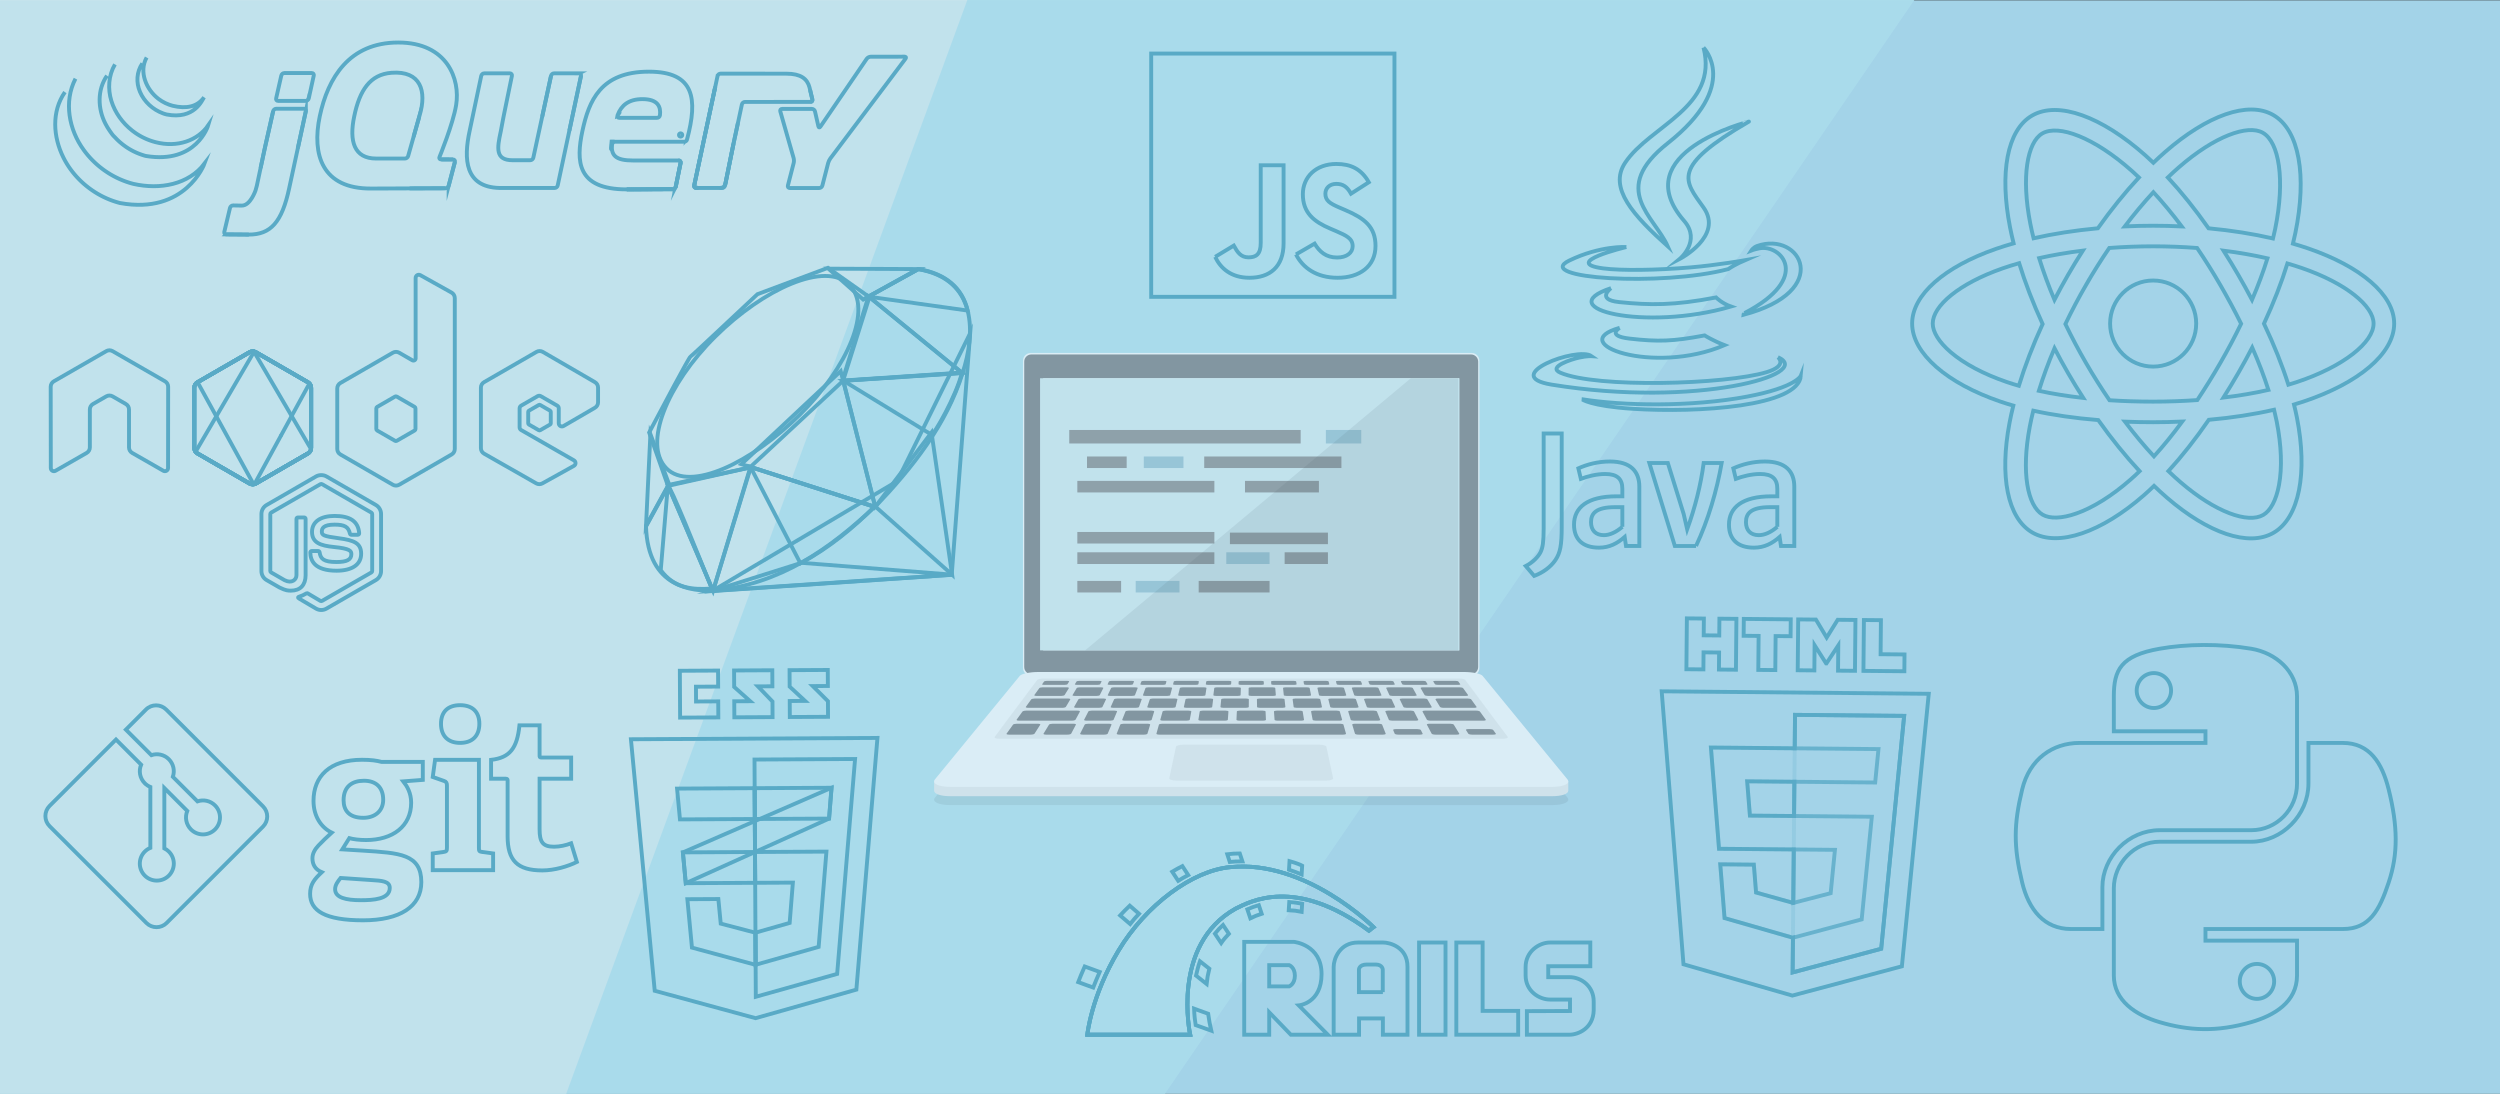 <?xml version="1.0" encoding="utf-8"?>
<!-- Generator: Adobe Illustrator 16.2.0, SVG Export Plug-In . SVG Version: 6.00 Build 0)  -->
<!DOCTYPE svg PUBLIC "-//W3C//DTD SVG 1.1//EN" "http://www.w3.org/Graphics/SVG/1.1/DTD/svg11.dtd">
<svg version="1.1" id="Layer_1" xmlns="http://www.w3.org/2000/svg" xmlns:xlink="http://www.w3.org/1999/xlink" x="0px" y="0px"
	 width="1920px" height="840px" viewBox="0 0 1920 840" enable-background="new 0 0 1920 840" xml:space="preserve">
<rect x="0" y="0" width="1920" height="840" fill="#333333" stroke="none"/>
<polyline fill="#A3D3E8" points="0.359,840.359 1920.359,840.359 1920.359,0.36 0.359,0.36 "/>
<polyline fill="#AEE1ED" points="874.111,870.029 1508.111,-55.3 -49.889,-55.3 -150.889,814.699 -150.889,894.699 "/>
<polyline fill="#D5ECEF" points="409.111,910.199 775.111,-87.8 -167.889,-97.8 -254.889,959.199 "/>
<g opacity="0.1">
	<path d="M1191.989,618.313H729.857c-9.133,0-14.395-2.611-11.804-5.772l65.13-79.454c1.363-1.662,7.693-2.99,14.159-2.99h327.16
		c6.465,0,12.796,1.328,14.158,2.99l65.131,79.454C1206.384,615.701,1201.122,618.313,1191.989,618.313z"/>
</g>
<g>
	<path fill="#FFFFFF" d="M1130.21,518.919H791.637c-3.313,0-6-2.687-6-6V277.07c0-3.314,2.687-6,6-6h338.573c3.313,0,6,2.687,6,6
		v235.849C1136.21,516.232,1133.524,518.919,1130.21,518.919z"/>
</g>
<g>
	<path fill="#6D6E71" d="M786.613,512.265V277.726c0-3.038,2.462-5.5,5.5-5.5h337.621c3.037,0,5.5,2.462,5.5,5.5v234.538
		c0,3.038-2.463,5.5-5.5,5.5l-337.621,0.001C789.076,517.765,786.613,515.302,786.613,512.265z"/>
</g>
<g>
	<rect x="801.132" y="290.5" fill="#FFFFFF" width="319.584" height="208.988"/>
</g>
<g>
	<g>
		<path fill="#EDEDED" d="M1204.449,600.139h-3.289v2.352l-62.498-76.242c-1.362-1.662-7.693-2.991-14.158-2.991H797.343
			c-6.465,0-12.795,1.329-14.157,2.991l-60.677,74.02h-5.107v7.074h0.003c0.086,2.375,4.964,4.134,12.453,4.134l462.132-0.001
			c7.508,0,12.389-1.767,12.452-4.15h0.008V600.139L1204.449,600.139z"/>
	</g>
	<g>
		<g>
			<path fill="#FFFFFF" d="M1191.989,604.314H729.857c-9.133,0-14.395-2.612-11.804-5.773l65.13-79.454
				c1.363-1.662,7.693-2.991,14.159-2.991h327.16c6.465,0,12.796,1.329,14.158,2.991l65.131,79.454
				C1206.384,601.701,1201.122,604.314,1191.989,604.314z"/>
		</g>
		<g>
			<path fill="#EDEDED" d="M1154.189,567.365H767.658c-2.672,0-4.333-0.675-3.715-1.503l32.67-43.721
				c0.428-0.572,2.561-1.034,4.767-1.034h319.086c2.206,0,4.339,0.462,4.768,1.034l32.671,43.721
				C1158.521,566.69,1156.861,567.365,1154.189,567.365z"/>
		</g>
		<g>
			<path fill="#EDEDED" d="M1018.8,599.493H903.048c-2.996,0-5.244-0.849-5.021-1.888l5.134-24.106
				c0.186-0.871,2.538-1.573,5.256-1.573h105.016c2.719,0,5.071,0.702,5.256,1.573l5.136,24.106
				C1024.043,598.646,1021.796,599.493,1018.8,599.493z"/>
		</g>
		<g>
			<g>
				<path fill="#6D6E71" d="M807.757,545.766h-19.778c-1.228,0-2.466,0.34-2.767,0.759l-4.427,6.153
					c-0.318,0.441,0.45,0.801,1.716,0.801h20.405h20.404c1.267,0,2.486-0.358,2.725-0.801l3.314-6.153
					c0.227-0.419-0.587-0.759-1.813-0.759H807.757z"/>
			</g>
			<g>
				<path fill="#6D6E71" d="M852.645,553.479h-18.112c-1.267,0-2.138-0.303-1.945-0.677l3.277-6.396
					c0.181-0.354,1.321-0.64,2.549-0.64h17.557c1.228,0,2.102,0.286,1.952,0.64l-2.699,6.396
					C855.064,553.176,853.91,553.479,852.645,553.479z"/>
			</g>
			<g>
				<path fill="#6D6E71" d="M881.979,553.479h-18.112c-1.267,0-2.172-0.303-2.024-0.677l2.53-6.396
					c0.14-0.354,1.248-0.64,2.475-0.64h17.558c1.227,0,2.135,0.286,2.026,0.64l-1.952,6.396
					C884.363,553.176,883.244,553.479,881.979,553.479z"/>
			</g>
			<g>
				<path fill="#6D6E71" d="M911.313,553.479H893.2c-1.267,0-2.208-0.303-2.104-0.677l1.783-6.396c0.1-0.354,1.173-0.64,2.4-0.64
					h17.557c1.227,0,2.168,0.286,2.102,0.64l-1.204,6.396C913.662,553.176,912.578,553.479,911.313,553.479z"/>
			</g>
			<g>
				<path fill="#6D6E71" d="M969.98,553.479h-18.113c-1.266,0-2.278-0.303-2.262-0.677l0.289-6.396
					c0.017-0.354,1.024-0.64,2.252-0.64h17.557c1.227,0,2.234,0.286,2.25,0.64l0.289,6.396
					C972.259,553.176,971.246,553.479,969.98,553.479z"/>
			</g>
			<g>
				<path fill="#6D6E71" d="M940.646,553.479h-18.112c-1.267,0-2.243-0.303-2.183-0.677l1.035-6.396
					c0.059-0.354,1.1-0.64,2.326-0.64h17.557c1.227,0,2.201,0.286,2.176,0.64l-0.458,6.396
					C942.96,553.176,941.912,553.479,940.646,553.479z"/>
			</g>
			<g>
				<path fill="#6D6E71" d="M999.313,553.479h-18.111c-1.266,0-2.313-0.303-2.341-0.677l-0.458-6.396
					c-0.025-0.354,0.948-0.64,2.177-0.64h17.556c1.229,0,2.27,0.286,2.326,0.64l1.035,6.396
					C1001.557,553.176,1000.58,553.479,999.313,553.479z"/>
			</g>
			<g>
				<path fill="#6D6E71" d="M1028.646,553.479h-18.111c-1.266,0-2.35-0.303-2.42-0.677l-1.205-6.396
					c-0.066-0.354,0.875-0.64,2.102-0.64h17.558c1.228,0,2.302,0.286,2.399,0.64l1.782,6.396
					C1030.855,553.176,1029.914,553.479,1028.646,553.479z"/>
			</g>
			<g>
				<path fill="#6D6E71" d="M1057.98,553.479h-18.111c-1.267,0-2.385-0.303-2.499-0.677l-1.952-6.396
					c-0.107-0.354,0.8-0.64,2.027-0.64h17.557c1.227,0,2.335,0.286,2.475,0.64l2.529,6.396
					C1060.154,553.176,1059.248,553.479,1057.98,553.479z"/>
			</g>
			<g>
				<path fill="#6D6E71" d="M1087.314,553.479h-18.111c-1.267,0-2.42-0.303-2.578-0.677l-2.698-6.396
					c-0.149-0.354,0.726-0.64,1.951-0.64h17.557c1.229,0,2.368,0.286,2.551,0.64l3.275,6.396
					C1089.452,553.176,1088.581,553.479,1087.314,553.479z"/>
			</g>
			<g>
				<path fill="#6D6E71" d="M819.868,564.202h-16.513c-1.32,0-2.188-0.329-1.941-0.735l4.242-6.945
					c0.233-0.384,1.459-0.693,2.736-0.693h15.985c1.278,0,2.149,0.311,1.947,0.693l-3.677,6.945
					C822.433,563.873,821.188,564.202,819.868,564.202z"/>
			</g>
			<g>
				<path fill="#6D6E71" d="M791.654,564.202h-16.771c-1.319,0-2.153-0.329-1.86-0.735l4.996-6.945
					c0.276-0.384,1.535-0.693,2.813-0.693h16.233c1.277,0,2.115,0.311,1.871,0.693l-4.425,6.945
					C794.254,563.873,792.974,564.202,791.654,564.202z"/>
			</g>
			<g>
				<path fill="#6D6E71" d="M848.021,564.202h-16.453c-1.32,0-2.225-0.329-2.021-0.735l3.493-6.945
					c0.193-0.384,1.385-0.693,2.663-0.693h15.928c1.277,0,2.183,0.311,2.021,0.693l-2.932,6.945
					C850.552,563.873,849.342,564.202,848.021,564.202z"/>
			</g>
			<g>
				<path fill="#6D6E71" d="M1118.808,564.202h-16.513c-1.32,0-2.564-0.33-2.78-0.735l-3.686-6.945
					c-0.203-0.384,0.668-0.693,1.944-0.693h15.985c1.278,0,2.504,0.311,2.738,0.693l4.25,6.945
					C1120.996,563.872,1120.128,564.202,1118.808,564.202z"/>
			</g>
			<g>
				<path fill="#6D6E71" d="M1090.595,564.202h-16.77c-1.32,0-2.529-0.33-2.7-0.735l-1.184-2.804
					c-0.167-0.396,0.751-0.716,2.05-0.716h16.497c1.298,0,2.512,0.318,2.712,0.716l1.413,2.804
					C1092.818,563.872,1091.914,564.202,1090.595,564.202z"/>
			</g>
			<g>
				<path fill="#6D6E71" d="M1146.963,564.202h-16.455c-1.318,0-2.6-0.33-2.858-0.735l-1.789-2.804
					c-0.253-0.396,0.596-0.716,1.894-0.716h16.188c1.298,0,2.581,0.318,2.866,0.716l2.017,2.804
					C1149.115,563.872,1148.282,564.202,1146.963,564.202z"/>
			</g>
			<g>
				<path fill="#6D6E71" d="M878.607,564.202h-18.886c-1.319,0-2.259-0.329-2.099-0.735l2.747-6.945
					c0.151-0.384,1.31-0.693,2.588-0.693h18.282c1.277,0,2.219,0.311,2.102,0.693l-2.119,6.945
					C881.099,563.873,879.929,564.202,878.607,564.202z"/>
			</g>
			<g>
				<path fill="#6D6E71" d="M1062.125,564.202h-18.886c-1.32,0-2.491-0.329-2.615-0.735l-2.119-6.945
					c-0.117-0.384,0.824-0.693,2.104-0.693h18.28c1.278,0,2.438,0.311,2.588,0.693l2.747,6.945
					C1064.385,563.872,1063.444,564.202,1062.125,564.202z"/>
			</g>
			<g>
				<path fill="#6D6E71" d="M1114.09,545.766h-19.777c-1.229,0-2.039,0.34-1.813,0.758l3.315,6.154
					c0.236,0.441,1.457,0.802,2.724,0.802h20.404h20.404c1.267,0,2.033-0.359,1.716-0.802l-4.428-6.154
					c-0.301-0.418-1.539-0.758-2.767-0.758H1114.09z"/>
			</g>
			<g>
				<path fill="#6D6E71" d="M807.409,536.472H794.58c-1.18,0-2.362,0.313-2.641,0.7l-4.092,5.688
					c-0.293,0.407,0.454,0.738,1.67,0.738h13.22h13.22c1.216,0,2.398-0.331,2.639-0.738l3.364-5.688
					c0.229-0.387-0.542-0.7-1.723-0.7H807.409z"/>
			</g>
			<g>
				<g>
					<path fill="#6D6E71" d="M872.317,543.599h-17.4c-1.216,0-2.077-0.279-1.922-0.624l2.649-5.912
						c0.146-0.325,1.223-0.591,2.402-0.591h16.887c1.181,0,2.043,0.266,1.926,0.591l-2.117,5.912
						C874.62,543.318,873.533,543.599,872.317,543.599z"/>
				</g>
				<g>
					<path fill="#6D6E71" d="M844.137,543.599h-17.399c-1.216,0-2.044-0.279-1.85-0.624l3.341-5.912
						c0.186-0.325,1.291-0.591,2.472-0.591h16.886c1.18,0,2.011,0.266,1.856,0.591l-2.808,5.912
						C846.472,543.318,845.354,543.599,844.137,543.599z"/>
				</g>
				<g>
					<path fill="#6D6E71" d="M900.498,543.599h-17.4c-1.216,0-2.108-0.279-1.994-0.624l1.959-5.912
						c0.108-0.325,1.153-0.591,2.334-0.591h16.887c1.18,0,2.072,0.266,1.994,0.591l-1.426,5.912
						C902.768,543.318,901.713,543.599,900.498,543.599z"/>
				</g>
				<g>
					<path fill="#6D6E71" d="M928.678,543.599h-17.399c-1.216,0-2.143-0.279-2.068-0.624l1.271-5.912
						c0.069-0.325,1.084-0.591,2.264-0.591h16.886c1.18,0,2.104,0.266,2.063,0.591l-0.736,5.912
						C930.915,543.318,929.895,543.599,928.678,543.599z"/>
				</g>
				<g>
					<path fill="#6D6E71" d="M985.038,543.599h-17.4c-1.216,0-2.207-0.279-2.214-0.624l-0.109-5.912
						c-0.006-0.325,0.945-0.591,2.125-0.591h16.888c1.18,0,2.166,0.266,2.201,0.591l0.645,5.912
						C987.21,543.318,986.254,543.599,985.038,543.599z"/>
				</g>
				<g>
					<path fill="#6D6E71" d="M956.857,543.599h-17.399c-1.216,0-2.174-0.279-2.142-0.624l0.58-5.912
						c0.032-0.325,1.016-0.591,2.195-0.591h16.887c1.18,0,2.135,0.266,2.132,0.591l-0.046,5.912
						C959.063,543.318,958.074,543.599,956.857,543.599z"/>
				</g>
				<g>
					<path fill="#6D6E71" d="M1013.219,543.599h-17.399c-1.218,0-2.24-0.279-2.287-0.624l-0.802-5.912
						c-0.043-0.325,0.877-0.591,2.058-0.591h16.887c1.181,0,2.197,0.266,2.271,0.591l1.335,5.912
						C1015.357,543.318,1014.436,543.599,1013.219,543.599z"/>
				</g>
				<g>
					<path fill="#6D6E71" d="M1041.398,543.599h-17.4c-1.216,0-2.272-0.279-2.359-0.624l-1.49-5.912
						c-0.082-0.325,0.808-0.591,1.987-0.591h16.887c1.181,0,2.229,0.266,2.339,0.591l2.025,5.911
						C1043.505,543.318,1042.614,543.599,1041.398,543.599z"/>
				</g>
				<g>
					<path fill="#6D6E71" d="M1069.579,543.599h-17.4c-1.216,0-2.306-0.279-2.433-0.625l-2.182-5.911
						c-0.12-0.325,0.738-0.591,1.918-0.591h16.888c1.181,0,2.259,0.266,2.407,0.591l2.717,5.911
						C1071.652,543.318,1070.795,543.599,1069.579,543.599z"/>
				</g>
				<g>
					<path fill="#6D6E71" d="M1097.759,543.599h-17.399c-1.217,0-2.338-0.279-2.506-0.625l-2.871-5.911
						c-0.158-0.325,0.67-0.591,1.851-0.591h16.886c1.182,0,2.289,0.266,2.479,0.591l3.406,5.911
						C1099.8,543.318,1098.976,543.599,1097.759,543.599z"/>
				</g>
			</g>
			<g>
				<g>
					<path fill="#6D6E71" d="M842.632,526h-15.415c-1.127,0-1.896-0.24-1.716-0.537l1.244-2.051c0.176-0.29,1.219-0.524,2.332-0.524
						h15.201c1.111,0,1.891,0.234,1.739,0.524l-1.064,2.051C844.799,525.76,843.76,526,842.632,526z"/>
				</g>
				<g>
					<path fill="#6D6E71" d="M817.433,526h-15.416c-1.127,0-1.868-0.24-1.654-0.537l1.475-2.051c0.209-0.29,1.279-0.524,2.391-0.524
						h15.201c1.111,0,1.865,0.234,1.681,0.524l-1.295,2.051C819.626,525.76,818.561,526,817.433,526z"/>
				</g>
				<g>
					<path fill="#6D6E71" d="M867.832,526h-15.415c-1.127,0-1.923-0.24-1.776-0.537l1.014-2.051c0.144-0.29,1.16-0.524,2.271-0.524
						h15.201c1.112,0,1.918,0.234,1.8,0.524l-0.834,2.051C869.972,525.76,868.959,526,867.832,526z"/>
				</g>
				<g>
					<path fill="#6D6E71" d="M893.032,526h-15.416c-1.127,0-1.95-0.24-1.837-0.537l0.781-2.051c0.111-0.29,1.103-0.524,2.213-0.524
						h15.201c1.112,0,1.944,0.234,1.859,0.524l-0.604,2.051C895.145,525.76,894.16,526,893.032,526z"/>
				</g>
				<g>
					<path fill="#6D6E71" d="M943.432,526h-15.416c-1.127,0-2.004-0.24-1.958-0.537l0.32-2.051c0.045-0.29,0.983-0.524,2.095-0.524
						h15.201c1.112,0,1.997,0.234,1.977,0.524l-0.142,2.051C945.49,525.76,944.559,526,943.432,526z"/>
				</g>
				<g>
					<path fill="#6D6E71" d="M918.232,526h-15.416c-1.127,0-1.978-0.24-1.897-0.537l0.551-2.051c0.078-0.29,1.042-0.524,2.154-0.524
						h15.201c1.112,0,1.97,0.234,1.917,0.524l-0.373,2.051C920.317,525.76,919.359,526,918.232,526z"/>
				</g>
				<g>
					<path fill="#6D6E71" d="M968.632,526h-15.416c-1.128,0-2.03-0.24-2.018-0.537l0.089-2.051c0.013-0.29,0.924-0.524,2.036-0.524
						h15.2c1.111,0,2.023,0.234,2.037,0.524l0.088,2.051C970.662,525.76,969.759,526,968.632,526z"/>
				</g>
				<g>
					<path fill="#6D6E71" d="M993.831,526h-15.415c-1.128,0-2.059-0.24-2.079-0.537l-0.142-2.051
						c-0.021-0.29,0.865-0.524,1.978-0.524h15.2c1.112,0,2.05,0.234,2.096,0.524l0.32,2.051C995.835,525.76,994.959,526,993.831,526
						z"/>
				</g>
				<g>
					<path fill="#6D6E71" d="M1019.031,526h-15.416c-1.127,0-2.085-0.24-2.139-0.537l-0.373-2.051
						c-0.053-0.29,0.807-0.524,1.918-0.524h15.2c1.112,0,2.076,0.234,2.154,0.524l0.551,2.051
						C1021.008,525.76,1020.158,526,1019.031,526z"/>
				</g>
				<g>
					<path fill="#6D6E71" d="M1044.23,526h-15.416c-1.127,0-2.111-0.24-2.198-0.537l-0.604-2.051
						c-0.086-0.29,0.747-0.524,1.858-0.524h15.201c1.11,0,2.103,0.234,2.213,0.524l0.782,2.051
						C1046.181,525.76,1045.358,526,1044.23,526z"/>
				</g>
				<g>
					<path fill="#6D6E71" d="M1069.431,526h-15.415c-1.128,0-2.14-0.24-2.261-0.537l-0.834-2.051c-0.118-0.29,0.688-0.524,1.8-0.524
						h15.2c1.112,0,2.129,0.234,2.272,0.524l1.014,2.051C1071.354,525.76,1070.558,526,1069.431,526z"/>
				</g>
				<g>
					<path fill="#6D6E71" d="M1094.63,526h-15.415c-1.127,0-2.166-0.24-2.32-0.537l-1.064-2.051c-0.15-0.29,0.629-0.524,1.74-0.524
						h15.201c1.11,0,2.154,0.234,2.331,0.524l1.243,2.051C1096.525,525.76,1095.758,526,1094.63,526z"/>
				</g>
				<g>
					<path fill="#6D6E71" d="M1119.83,526h-15.415c-1.128,0-2.194-0.24-2.381-0.537l-1.297-2.051
						c-0.185-0.29,0.568-0.524,1.682-0.524h15.201c1.11,0,2.182,0.234,2.39,0.524l1.477,2.051
						C1121.698,525.76,1120.958,526,1119.83,526z"/>
				</g>
			</g>
			<g>
				<path fill="#6D6E71" d="M1115.724,536.472h-11.544c-1.181,0-1.947,0.313-1.715,0.7l3.428,5.688
					c0.244,0.407,1.432,0.738,2.646,0.738h11.895h11.896c1.216,0,1.964-0.331,1.67-0.738l-4.091-5.688
					c-0.278-0.387-1.461-0.7-2.641-0.7H1115.724z"/>
			</g>
			<g>
				<g>
					<path fill="#6D6E71" d="M813.053,527.861h-12.356c-1.138,0-2.268,0.29-2.526,0.648l-3.792,5.271
						c-0.271,0.377,0.456,0.685,1.626,0.685h12.719h6.363c1.17,0,2.309-0.308,2.542-0.685l3.262-5.271
						c0.223-0.358-0.52-0.648-1.655-0.648H813.053z"/>
				</g>
				<g>
					<g>
						<path fill="#6D6E71" d="M869.314,534.467h-16.742c-1.17,0-1.996-0.26-1.844-0.579l2.605-5.478
							c0.145-0.305,1.184-0.549,2.319-0.549h16.266c1.137,0,1.964,0.244,1.847,0.548l-2.11,5.479
							C871.533,534.207,870.484,534.467,869.314,534.467z"/>
					</g>
					<g>
						<path fill="#6D6E71" d="M842.2,534.467h-16.742c-1.17,0-1.965-0.26-1.776-0.579l3.246-5.478
							c0.18-0.305,1.247-0.549,2.385-0.549h16.265c1.137,0,1.936,0.244,1.783,0.549l-2.751,5.478
							C844.449,534.207,843.37,534.467,842.2,534.467z"/>
					</g>
					<g>
						<path fill="#6D6E71" d="M896.428,534.467h-16.742c-1.17,0-2.025-0.26-1.91-0.579l1.967-5.479
							c0.108-0.303,1.117-0.548,2.255-0.548h16.266c1.138,0,1.992,0.245,1.911,0.548l-1.472,5.479
							C898.616,534.207,897.598,534.467,896.428,534.467z"/>
					</g>
					<g>
						<path fill="#6D6E71" d="M923.542,534.467H906.8c-1.17,0-2.056-0.26-1.979-0.579l1.327-5.479
							c0.072-0.303,1.054-0.548,2.19-0.548h16.267c1.137,0,2.021,0.245,1.975,0.548l-0.832,5.479
							C925.7,534.207,924.712,534.467,923.542,534.467z"/>
					</g>
					<g>
						<path fill="#6D6E71" d="M977.77,534.467h-16.741c-1.17,0-2.116-0.26-2.113-0.579l0.047-5.479
							c0.002-0.303,0.926-0.548,2.064-0.548h16.265c1.137,0,2.079,0.245,2.104,0.548l0.447,5.479
							C979.867,534.207,978.939,534.467,977.77,534.467z"/>
					</g>
					<g>
						<path fill="#6D6E71" d="M950.656,534.467h-16.742c-1.17,0-2.086-0.26-2.046-0.579l0.687-5.479
							c0.038-0.303,0.991-0.548,2.127-0.548h16.267c1.137,0,2.05,0.245,2.039,0.548l-0.192,5.479
							C952.783,534.207,951.826,534.467,950.656,534.467z"/>
					</g>
					<g>
						<path fill="#6D6E71" d="M1004.884,534.467h-16.742c-1.17,0-2.146-0.26-2.182-0.579l-0.592-5.479
							c-0.033-0.303,0.862-0.548,1.999-0.548h16.266c1.137,0,2.107,0.245,2.167,0.548l1.088,5.479
							C1006.95,534.207,1006.054,534.467,1004.884,534.467z"/>
					</g>
					<g>
						<path fill="#6D6E71" d="M1031.997,534.467h-16.741c-1.171,0-2.178-0.26-2.249-0.579l-1.231-5.479
							c-0.067-0.303,0.799-0.548,1.936-0.548h16.266c1.138,0,2.137,0.245,2.231,0.548l1.727,5.479
							C1034.034,534.207,1033.167,534.467,1031.997,534.467z"/>
					</g>
					<g>
						<path fill="#6D6E71" d="M1059.111,534.467h-16.742c-1.17,0-2.207-0.26-2.316-0.579l-1.871-5.479
							c-0.104-0.303,0.734-0.548,1.871-0.548h16.267c1.137,0,2.163,0.245,2.295,0.548l2.366,5.479
							C1061.118,534.207,1060.281,534.467,1059.111,534.467z"/>
					</g>
					<g>
						<path fill="#6D6E71" d="M1086.225,534.467h-16.74c-1.17,0-2.238-0.26-2.385-0.579l-2.512-5.479
							c-0.139-0.303,0.67-0.548,1.809-0.548h16.265c1.138,0,2.192,0.245,2.36,0.548l3.006,5.479
							C1088.201,534.207,1087.396,534.467,1086.225,534.467z"/>
					</g>
				</g>
				<g>
					<path fill="#6D6E71" d="M1103.857,527.861h-11.12c-1.138,0-1.892,0.29-1.686,0.648l3.031,5.271
						c0.218,0.377,1.343,0.685,2.513,0.685h11.445h17.801c1.171,0,1.898-0.308,1.627-0.685l-3.792-5.271
						c-0.259-0.358-1.389-0.648-2.524-0.648H1103.857z"/>
				</g>
			</g>
			<g>
				<path fill="#6D6E71" d="M1031.539,564.202h-141.23c-1.319,0-2.298-0.329-2.185-0.735l1.936-6.945
					c0.107-0.384,1.229-0.693,2.507-0.693h136.716c1.276,0,2.398,0.311,2.507,0.693l1.936,6.945
					C1033.837,563.873,1032.858,564.202,1031.539,564.202z"/>
			</g>
		</g>
	</g>
</g>
<rect x="798.771" y="290.5" fill="#D5ECEF" width="321.943" height="208.988"/>
<rect x="821.186" y="330.222" fill="#808080" width="177.716" height="10.368"/>
<rect x="924.846" y="350.583" fill="#808080" width="105.364" height="8.867"/>
<rect x="827.395" y="369.32" fill="#808080" width="105.246" height="8.872"/>
<rect x="827.395" y="408.548" fill="#808080" width="105.246" height="8.871"/>
<rect x="827.395" y="424.16" fill="#808080" width="105.246" height="8.996"/>
<rect x="941.777" y="424.16" fill="#8FBCCC" width="33.252" height="8.996"/>
<rect x="986.6" y="424.16" fill="#808080" width="33.256" height="8.996"/>
<rect x="944.58" y="409.047" fill="#808080" width="75.273" height="8.869"/>
<rect x="956.151" y="369.32" fill="#808080" width="56.762" height="8.872"/>
<rect x="834.828" y="350.583" fill="#808080" width="30.452" height="8.867"/>
<rect x="878.436" y="350.583" fill="#8FBCCC" width="30.448" height="8.867"/>
<rect x="1018.273" y="330.222" fill="#8FBCCC" width="27.164" height="10.368"/>
<rect x="827.395" y="446.147" fill="#808080" width="33.623" height="8.867"/>
<rect x="872.224" y="446.147" fill="#8FBCCC" width="33.619" height="8.867"/>
<rect x="920.583" y="446.147" fill="#808080" width="54.447" height="8.867"/>
<g opacity="0.1">
	<g>
		<polygon points="833.357,499.488 1119.767,499.488 1119.767,290.5 1083.526,290.5 		"/>
	</g>
</g>
<polyline opacity="0.4" fill="#A3D3E8" enable-background="new    " points="0.008,840.135 1920.01,840.135 1920.01,0.136 
	0.008,0.136 "/>
<g>
	<polygon fill-rule="evenodd" clip-rule="evenodd" fill="none" stroke="#59AAC6" stroke-width="3" stroke-miterlimit="10" points="
		546.857,453.965 730.913,441.474 745.089,255.887 689.005,369.56 	"/>
	<polygon fill-rule="evenodd" clip-rule="evenodd" fill="none" stroke="#59AAC6" stroke-width="3" stroke-miterlimit="10" points="
		672.306,389.064 731.214,441.348 715.394,332.163 	"/>
	<polygon fill-rule="evenodd" clip-rule="evenodd" fill="none" stroke="#59AAC6" stroke-width="3" stroke-miterlimit="10" points="
		547.473,453.726 731.428,441.348 615.531,432.25 	"/>
	<polygon fill-rule="evenodd" clip-rule="evenodd" fill="none" stroke="#59AAC6" stroke-width="3" stroke-miterlimit="10" points="
		512.878,372.526 547.637,453.751 576.588,358.905 	"/>
	<polygon fill-rule="evenodd" clip-rule="evenodd" fill="none" stroke="#59AAC6" stroke-width="3" stroke-miterlimit="10" points="
		569.413,356.492 672.292,389.377 645.652,285.028 	"/>
	<polygon fill-rule="evenodd" clip-rule="evenodd" fill="none" stroke="#59AAC6" stroke-width="3" stroke-miterlimit="10" points="
		646.908,292.517 739.044,286.498 666.978,227.638 	"/>
	<polygon fill-rule="evenodd" clip-rule="evenodd" fill="none" stroke="#59AAC6" stroke-width="3" stroke-miterlimit="10" points="
		636.215,206.338 705.341,206.653 662.956,230.076 	"/>
	<polygon fill-rule="evenodd" clip-rule="evenodd" fill="none" stroke="#59AAC6" stroke-width="3" stroke-miterlimit="10" points="
		499.508,333.382 496.115,404.343 513.872,371.959 	"/>
	<path fill-rule="evenodd" clip-rule="evenodd" fill="none" stroke="#59AAC6" stroke-width="3" stroke-miterlimit="10" d="
		M498.553,332.163l14.451,40.992l62.793-14.087l71.691-66.625l20.231-64.263l-31.855-22.493l-54.161,20.269
		c-17.065,15.872-50.177,47.274-51.371,47.865C529.152,274.422,508.467,313.515,498.553,332.163z"/>
	<path fill-rule="evenodd" clip-rule="evenodd" fill="none" stroke="#59AAC6" stroke-width="3" stroke-miterlimit="10" d="
		M549.295,258.525c36.982-36.667,84.658-58.332,102.954-39.873c18.285,18.461-1.105,63.321-38.087,99.977
		c-36.982,36.655-84.068,59.514-102.352,41.053C493.514,341.236,512.313,295.181,549.295,258.525z"/>
	<path fill-rule="evenodd" clip-rule="evenodd" fill="none" stroke="#59AAC6" stroke-width="3" stroke-miterlimit="10" d="
		M547.637,453.714l28.726-95.149l95.402,30.648C637.27,421.557,598.906,448.9,547.637,453.714z"/>
	<path fill-rule="evenodd" clip-rule="evenodd" fill="none" stroke="#59AAC6" stroke-width="3" stroke-miterlimit="10" d="
		M647.613,292.253l24.492,97.01c28.814-30.297,54.675-62.868,67.342-103.155L647.613,292.253z"/>
	<path fill-rule="evenodd" clip-rule="evenodd" fill="none" stroke="#59AAC6" stroke-width="3" stroke-miterlimit="10" d="
		M739.195,286.599c9.802-29.582,12.063-72.017-34.155-79.896l-37.925,20.948L739.195,286.599z"/>
	<path fill-rule="evenodd" clip-rule="evenodd" fill="none" stroke="#59AAC6" stroke-width="3" stroke-miterlimit="10" d="
		M496.115,403.916c1.357,48.817,36.58,49.547,51.584,49.975l-34.658-80.937L496.115,403.916z"/>
	<path fill-rule="evenodd" clip-rule="evenodd" fill="none" stroke="#59AAC6" stroke-width="3" stroke-miterlimit="10" d="
		M647.75,292.404c22.142,13.609,66.765,40.94,67.67,41.443c1.407,0.792,19.238-30.07,23.285-47.512L647.75,292.404z"/>
	<path fill-rule="evenodd" clip-rule="evenodd" fill="none" stroke="#59AAC6" stroke-width="3" stroke-miterlimit="10" d="
		M576.325,358.565l38.402,74.087c22.708-12.315,40.488-27.316,56.774-43.389L576.325,358.565z"/>
	<path fill-rule="evenodd" clip-rule="evenodd" fill="none" stroke="#59AAC6" stroke-width="3" stroke-miterlimit="10" d="
		M512.891,373.054l-5.441,64.788c10.267,14.024,24.391,15.243,39.207,14.15C535.938,425.314,514.525,371.973,512.891,373.054z"/>
	<path fill-rule="evenodd" clip-rule="evenodd" fill="none" stroke="#59AAC6" stroke-width="3" stroke-miterlimit="10" d="
		M666.889,227.814l76.289,10.706c-4.072-17.253-16.575-28.387-37.886-31.867L666.889,227.814z"/>
</g>
<g>
	<g>
		<path fill="none" stroke="#59AAC6" stroke-width="3" stroke-miterlimit="10" d="M1295.514,474.918l13.053,0.119l-0.116,12.901
			l11.941,0.111l0.117-12.899l13.059,0.119l-0.361,39.061l-13.057-0.12l0.12-13.08l-11.943-0.111l-0.12,13.08l-13.054-0.12
			L1295.514,474.918L1295.514,474.918z"/>
		<path fill="none" stroke="#59AAC6" stroke-width="3" stroke-miterlimit="10" d="M1350.615,488.381l-11.496-0.105l0.12-12.954
			l36.05,0.335l-0.123,12.953l-11.495-0.107l-0.243,26.105l-13.056-0.119L1350.615,488.381L1350.615,488.381z"/>
		<path fill="none" stroke="#59AAC6" stroke-width="3" stroke-miterlimit="10" d="M1381.013,475.708l13.612,0.129l8.246,13.802
			l8.49-13.647l13.62,0.124l-0.363,39.061l-13-0.118l0.181-19.362l-9.11,13.807l-0.227-0.004l-8.858-13.97l-0.18,19.357
			l-12.774-0.116L1381.013,475.708z"/>
		<path fill="none" stroke="#59AAC6" stroke-width="3" stroke-miterlimit="10" d="M1431.479,476.178l13.062,0.119l-0.241,26.149
			l18.359,0.172l-0.12,12.908l-31.421-0.292L1431.479,476.178z"/>
	</g>
	<path fill="none" stroke="#59AAC6" stroke-width="3" stroke-miterlimit="10" d="M1343.934,626.383l33.917,0.313l0.241-26.307
		l-36.266-0.337L1343.934,626.383z M1276.175,530.932l16.738,209.635l83.612,24.043l84.117-22.48l20.637-209.3L1276.175,530.932z
		 M1444.76,728.642l-68.021,18.184l0.246-26.659l-0.04,0.011l-52.491-15.095l-3.3-41.284l25.79,0.24l1.712,21.417l28.539,7.991
		l0.037-0.011l0.381-41.05l-57.412-0.531l-6.212-77.752l64.343,0.598l0.238-25.694l83.824,0.777L1444.76,728.642z"/>
	<path opacity="0.8" fill="none" stroke="#59AAC6" stroke-width="3" stroke-miterlimit="10" enable-background="new    " d="
		M1409.236,652.678l-31.623-0.292l-0.381,41.051l28.713-7.466L1409.236,652.678z M1378.57,549.006l-0.238,25.694l64.342,0.594
		l-2.539,25.669l-62.043-0.574l-0.241,26.307l59.702,0.552l-7.779,78.811l-52.788,14.108l-0.246,26.659l68.021-18.184
		l17.635-178.858L1378.57,549.006L1378.57,549.006z"/>
	<g opacity="0.2">
		<polygon fill="none" stroke="#59AAC6" stroke-width="3" stroke-miterlimit="10" points="1378.332,574.7 1313.989,574.103 
			1320.201,651.854 1377.613,652.386 1377.851,626.695 1343.934,626.383 1341.826,600.052 1378.092,600.389 		"/>
		<polygon fill="none" stroke="#59AAC6" stroke-width="3" stroke-miterlimit="10" points="1377.232,693.436 1377.195,693.446 
			1348.656,685.455 1346.944,664.038 1321.154,663.798 1324.454,705.081 1376.945,720.177 1376.985,720.166 		"/>
	</g>
</g>
<g>
	<g>
		<polygon fill="none" stroke="#59AAC6" stroke-width="3" stroke-miterlimit="10" points="551.543,527.296 551.476,514.988 
			522.127,515.148 522.323,551.124 551.672,550.964 551.604,538.658 534.563,538.75 534.501,527.389 		"/>
		<polygon fill="none" stroke="#59AAC6" stroke-width="3" stroke-miterlimit="10" points="593.131,514.762 563.782,514.923 
			563.851,527.556 576.157,538.524 563.911,538.592 563.978,550.897 593.326,550.738 593.261,538.757 582.064,527.131 
			593.197,527.07 		"/>
		<polygon fill="none" stroke="#59AAC6" stroke-width="3" stroke-miterlimit="10" points="635.732,514.531 606.384,514.69 
			606.453,527.324 618.286,538.295 606.513,538.359 606.581,550.664 635.928,550.506 635.863,538.524 624.193,526.901 
			635.799,526.839 		"/>
	</g>
	<polygon fill="none" stroke="#59AAC6" stroke-width="3" stroke-miterlimit="10" points="502.827,760.916 484.544,567.75 
		673.885,566.721 657.688,760.041 580.269,781.96 	"/>
	<polygon fill="none" stroke="#59AAC6" stroke-width="3" stroke-miterlimit="10" points="580.453,765.517 642.934,747.961 
		656.698,582.907 579.461,583.328 	"/>
	<polygon fill="none" stroke="#59AAC6" stroke-width="3" stroke-miterlimit="10" points="524.46,654.632 526.665,678.288 
		579.848,654.331 579.719,630.625 	"/>
	<polygon fill="none" stroke="#59AAC6" stroke-width="3" stroke-miterlimit="10" points="638.626,604.998 579.719,630.625 
		579.848,654.331 636.72,628.677 	"/>
	<polygon fill="none" stroke="#59AAC6" stroke-width="3" stroke-miterlimit="10" points="580.185,716.257 580.002,716.285 
		553.524,709.329 551.694,690.46 527.899,690.589 531.421,727.764 580.13,740.965 580.319,740.92 	"/>
	<polygon fill="none" stroke="#59AAC6" stroke-width="3" stroke-miterlimit="10" points="579.848,654.331 579.977,677.998 
		608.924,677.84 606.46,708.798 580.184,716.276 580.319,740.938 628.72,727.207 634.705,654.032 	"/>
	<polygon fill="none" stroke="#59AAC6" stroke-width="3" stroke-miterlimit="10" points="579.848,654.331 524.46,654.632 
		526.665,678.288 579.977,677.998 	"/>
	<polygon fill="none" stroke="#59AAC6" stroke-width="3" stroke-miterlimit="10" points="579.71,628.987 579.581,605.32 
		579.34,605.32 519.985,605.643 522.214,629.3 	"/>
	<polygon fill="none" stroke="#59AAC6" stroke-width="3" stroke-miterlimit="10" points="579.581,605.32 579.708,628.69 
		579.71,628.987 636.72,628.677 638.626,604.998 	"/>
</g>
<g>
	<path fill="none" stroke="#59AAC6" stroke-width="3" stroke-miterlimit="10" d="M884.117,41.153h186.821v186.821H884.117V41.153z"
		/>
	<path fill="none" stroke="#59AAC6" stroke-width="3" stroke-miterlimit="10" d="M933.239,197.274l14.297-8.652
		c2.758,4.89,5.267,9.028,11.286,9.028c5.769,0,9.405-2.256,9.405-11.034v-59.694h17.557v59.942
		c0,18.184-10.659,26.461-26.21,26.461c-14.045,0-22.196-7.273-26.335-16.052"/>
	<path fill="none" stroke="#59AAC6" stroke-width="3" stroke-miterlimit="10" d="M995.32,195.393l14.295-8.277
		c3.764,6.146,8.654,10.659,17.307,10.659c7.274,0,11.913-3.637,11.913-8.653c0-6.02-4.765-8.151-12.791-11.662l-4.388-1.882
		c-12.667-5.392-21.069-12.164-21.069-26.459c0-13.168,10.032-23.201,25.709-23.201c11.161,0,19.187,3.888,24.954,14.046
		l-13.669,8.777c-3.01-5.392-6.27-7.523-11.285-7.523c-5.142,0-8.402,3.261-8.402,7.523c0,5.268,3.261,7.4,10.784,10.661
		l4.389,1.881c14.924,6.396,23.326,12.916,23.326,27.588c0,15.803-12.416,24.454-29.094,24.454
		C1010.996,213.326,1000.461,205.551,995.32,195.393"/>
</g>
<g>
	<path fill="none" stroke="#59AAC6" stroke-width="3" stroke-miterlimit="10" d="M1243.93,251.772c0,0-10.637,6.185,7.568,8.279
		c22.056,2.516,33.328,2.155,57.631-2.446c0,0,6.391,4.008,15.314,7.477C1269.959,288.435,1201.134,263.73,1243.93,251.772"/>
	<path fill="none" stroke="#59AAC6" stroke-width="3" stroke-miterlimit="10" d="M1237.271,221.301c0,0-11.929,8.83,6.29,10.714
		c23.561,2.431,42.166,2.63,74.359-3.569c0,0,4.454,4.514,11.455,6.983C1263.501,254.691,1190.128,236.948,1237.271,221.301"/>
	<path fill="none" stroke="#59AAC6" stroke-width="3" stroke-miterlimit="10" d="M1293.397,169.61
		c13.425,15.457-3.526,29.366-3.526,29.366s34.088-17.598,18.433-39.634c-14.621-20.55-25.835-30.761,34.867-65.966
		C1343.171,93.376,1247.89,117.174,1293.397,169.61"/>
	<path fill="none" stroke="#59AAC6" stroke-width="3" stroke-miterlimit="10" d="M1365.457,274.312c0,0,7.873,6.485-8.667,11.502
		c-31.449,9.527-130.895,12.405-158.521,0.379c-9.93-4.32,8.692-10.316,14.552-11.573c6.107-1.325,9.599-1.08,9.599-1.08
		c-11.043-7.78-71.384,15.277-30.648,21.88C1302.858,313.437,1394.271,287.309,1365.457,274.312"/>
	<path fill="none" stroke="#59AAC6" stroke-width="3" stroke-miterlimit="10" d="M1249.043,189.728c0,0-50.585,12.015-17.913,16.378
		c13.795,1.847,41.295,1.429,66.909-0.717c20.935-1.766,41.955-5.521,41.955-5.521s-7.381,3.161-12.723,6.807
		c-51.367,13.51-150.6,7.225-122.032-6.594C1229.399,188.404,1249.043,189.728,1249.043,189.728"/>
	<path fill="none" stroke="#59AAC6" stroke-width="3" stroke-miterlimit="10" d="M1339.786,240.45
		c52.218-27.134,28.074-53.21,11.222-49.696c-4.129,0.86-5.971,1.604-5.971,1.604s1.532-2.402,4.462-3.442
		c33.338-11.721,58.977,34.568-10.764,52.902C1338.735,241.818,1339.545,241.096,1339.786,240.45"/>
	<path fill="none" stroke="#59AAC6" stroke-width="3" stroke-miterlimit="10" d="M1308.304,36.53c0,0,28.919,28.929-27.429,73.413
		c-45.185,35.684-10.303,56.031-0.019,79.276c-26.375-23.797-45.731-44.745-32.745-64.242
		C1267.171,96.358,1319.972,82.482,1308.304,36.53"/>
	<path fill="none" stroke="#59AAC6" stroke-width="3" stroke-miterlimit="10" d="M1254.174,313.978
		c50.123,3.208,127.092-1.78,128.914-25.497c0,0-3.502,8.991-41.423,16.13c-42.779,8.051-95.545,7.111-126.84,1.952
		C1214.827,306.563,1221.232,311.865,1254.174,313.978"/>
	<path fill="none" stroke="#59AAC6" stroke-width="3" stroke-miterlimit="10" d="M1245.96,404.599
		c-4.729,4.102-9.722,6.404-14.203,6.404c-6.396,0-9.854-3.836-9.854-9.988c0-6.655,3.703-11.521,18.559-11.521h5.498V404.599
		 M1259.007,419.32v-45.566c0-11.641-6.639-19.322-22.646-19.322c-9.345,0-17.53,2.308-24.184,5.25l1.921,8.066
		c5.238-1.923,12.019-3.713,18.674-3.713c9.222,0,13.188,3.713,13.188,11.389v5.759h-4.602c-22.404,0-32.51,8.697-32.51,21.751
		c0,11.265,6.659,17.668,19.198,17.668c8.061,0,14.079-3.327,19.703-8.198l1.021,6.916L1259.007,419.32L1259.007,419.32z"/>
	<path fill="none" stroke="#59AAC6" stroke-width="3" stroke-miterlimit="10" d="M1302.549,419.32h-16.271l-19.583-63.734h14.21
		l12.151,39.16l2.701,11.777c6.147-17.028,10.496-34.303,12.67-50.937h13.825C1318.547,376.573,1311.883,399.61,1302.549,419.32"/>
	<path fill="none" stroke="#59AAC6" stroke-width="3" stroke-miterlimit="10" d="M1364.975,404.599
		c-4.739,4.102-9.741,6.404-14.223,6.404c-6.385,0-9.851-3.836-9.851-9.988c0-6.655,3.711-11.521,18.566-11.521h5.507V404.599
		 M1378.02,419.32v-45.566c0-11.641-6.656-19.322-22.645-19.322c-9.352,0-17.541,2.308-24.189,5.25l1.916,8.066
		c5.24-1.923,12.034-3.713,18.685-3.713c9.215,0,13.188,3.713,13.188,11.389v5.759h-4.61c-22.411,0-32.513,8.697-32.513,21.751
		c0,11.265,6.654,17.668,19.192,17.668c8.064,0,14.079-3.327,19.714-8.198l1.025,6.916L1378.02,419.32L1378.02,419.32z"/>
	<path fill="none" stroke="#59AAC6" stroke-width="3" stroke-miterlimit="10" d="M1194.543,430.144
		c-3.72,5.431-9.729,9.728-16.304,12.157l-6.442-7.579c5.007-2.569,9.3-6.718,11.294-10.583c1.726-3.436,2.439-7.865,2.439-18.457
		V332.92h13.862v71.765C1199.392,418.845,1198.259,424.565,1194.543,430.144"/>
</g>
<g>
	<path fill="none" stroke="#59AAC6" stroke-width="3" stroke-miterlimit="10" d="M1692.243,495.35
		c-12.031,0.057-23.523,1.082-33.634,2.871c-29.783,5.264-35.192,16.276-35.192,36.588v26.824h70.385v8.942h-70.385h-26.415
		c-20.454,0-38.366,12.293-43.97,35.685c-6.46,26.809-6.747,43.538,0,71.533c5.004,20.839,16.952,35.684,37.407,35.684h24.2V681.32
		c0-23.232,20.104-43.725,43.97-43.725h70.303c19.57,0,35.192-16.111,35.192-35.767v-67.021c0-19.073-16.089-33.403-35.192-36.588
		C1716.822,496.208,1704.276,495.294,1692.243,495.35z"/>
	<path fill="none" stroke="#59AAC6" stroke-width="3" stroke-miterlimit="10" d="M1654.18,516.924
		c7.271,0,13.207,6.035,13.207,13.455c0,7.392-5.937,13.37-13.207,13.37c-7.296,0-13.207-5.979-13.207-13.37
		C1640.973,522.959,1646.884,516.924,1654.18,516.924z"/>
	<path fill="none" stroke="#59AAC6" stroke-width="3" stroke-miterlimit="10" d="M1772.883,570.575v31.254
		c0,24.233-20.545,44.626-43.971,44.626h-70.303c-19.258,0-35.192,16.481-35.192,35.768v67.021
		c0,19.075,16.586,30.296,35.192,35.767c22.282,6.553,43.647,7.736,70.303,0c17.719-5.13,35.192-15.454,35.192-35.767v-26.824
		h-70.303v-8.942h70.303h35.192c20.457,0,28.08-14.268,35.193-35.684c7.349-22.047,7.036-43.25,0-71.533
		c-5.056-20.363-14.711-35.685-35.193-35.685H1772.883z"/>
	<path fill="none" stroke="#59AAC6" stroke-width="3" stroke-miterlimit="10" d="M1733.342,740.303
		c7.296,0,13.208,5.977,13.208,13.371c0,7.418-5.912,13.453-13.208,13.453c-7.27,0-13.207-6.035-13.207-13.453
		C1720.135,746.279,1726.072,740.303,1733.342,740.303z"/>
</g>
<g transform="translate(8 8)">
	<path fill="none" stroke="#59AAC6" stroke-width="3" stroke-miterlimit="10" d="M1164.655,768.554v18.1h32.7
		c6.7,0,18.2-4.899,18.601-18.6v-7c0-11.7-9.601-18.6-18.601-18.6h-16.3v-8.4h32.3v-18.2h-31c-8,0-18.7,6.601-18.7,18.9v6.3
		c0,12.3,10.601,18.6,18.7,18.6c22.5,0.101-5.399,0,15.4,0v8.801L1164.655,768.554z M989.456,764.153c0,0,17.5-1.5,17.5-24.1
		s-21.2-24.7-21.2-24.7h-38.2v71.3h19.2v-17.199l16.6,17.199h28.4L989.456,764.153z M982.056,749.554h-15.3v-16.3h15.399
		c0,0,4.301,1.6,4.301,8.1S982.056,749.554,982.056,749.554z M1054.355,715.854h-19.5c-13.899,0-18.6,12.601-18.6,18.601v52.199
		h19.5v-12.5h18.3v12.5h18.9v-52.199C1072.956,719.254,1059.155,715.854,1054.355,715.854z M1054.056,753.954h-18.4v-17.301
		c0,0,0-3.899,6.101-3.899h6.7c5.399,0,5.5,3.899,5.5,3.899v17.301H1054.056z"/>
	
		<rect x="1081.855" y="715.854" fill="none" stroke="#59AAC6" stroke-width="3" stroke-miterlimit="10" width="20.3" height="70.8"/>
	<polygon fill="none" stroke="#59AAC6" stroke-width="3" stroke-miterlimit="10" points="1130.655,768.354 1130.655,715.854 
		1110.456,715.854 1110.456,768.354 1110.456,786.653 1130.655,786.653 1157.956,786.653 1157.956,768.354 	"/>
	<path fill="none" stroke="#59AAC6" stroke-width="3" stroke-miterlimit="10" d="M827.056,786.653h79c0,0-15.1-68.899,34.9-96.8
		c10.899-5.3,45.6-25.1,102.399,16.9c1.8-1.5,3.5-2.7,3.5-2.7s-52-51.9-109.899-46.1c-29.101,2.6-64.9,29.1-85.9,64.1
		S827.056,786.653,827.056,786.653z"/>
	<path fill="none" stroke="#59AAC6" stroke-width="3" stroke-miterlimit="10" d="M827.056,786.653h79c0,0-15.1-68.899,34.9-96.8
		c10.899-5.3,45.6-25.1,102.399,16.9c1.8-1.5,3.5-2.7,3.5-2.7s-52-51.9-109.899-46.1c-29.101,2.6-64.9,29.1-85.9,64.1
		S827.056,786.653,827.056,786.653z"/>
	<path fill="none" stroke="#59AAC6" stroke-width="3" stroke-miterlimit="10" d="M827.056,786.653h79c0,0-15.1-68.899,34.9-96.8
		c10.899-5.3,45.6-25.1,102.399,16.9c1.8-1.5,3.5-2.7,3.5-2.7s-52-51.9-109.899-46.1c-29.2,2.6-65,29.1-86,64.1
		S827.056,786.653,827.056,786.653z M991.655,663.554l0.4-6.7c-0.9-0.5-3.4-1.7-9.7-3.5l-0.399,6.601
		C985.256,661.054,988.456,662.254,991.655,663.554z"/>
	<path fill="none" stroke="#59AAC6" stroke-width="3" stroke-miterlimit="10" d="M982.155,684.754l-0.399,6.3
		c3.3,0.1,6.6,0.5,9.899,1.2l0.4-6.2C988.655,685.354,985.355,684.954,982.155,684.754z M945.155,653.554h1l-2-6.1
		c-3.1,0-6.3,0.199-9.6,0.6l1.9,5.9C939.355,653.653,942.256,653.554,945.155,653.554z M949.956,690.354l2.3,6.9
		c2.899-1.4,5.8-2.601,8.7-3.5l-2.2-6.601C955.355,688.153,952.456,689.254,949.956,690.354z M904.556,664.054l-4.5-6.9
		c-2.5,1.301-5.1,2.7-7.8,4.301l4.6,7C899.456,666.854,901.956,665.354,904.556,664.054z M925.056,709.054l4.8,7.2
		c1.7-2.5,3.7-4.8,5.9-7.101l-4.5-6.8C928.956,704.454,926.855,706.754,925.056,709.054z M910.556,741.254l8.1,6.399
		c0.4-3.899,1.101-7.8,2.101-11.699l-7.2-5.7C912.256,733.954,911.355,737.653,910.556,741.254z M866.756,693.754l-7.101-6.2
		c-2.6,2.5-5.1,5-7.399,7.5l7.7,6.6C862.056,698.954,864.355,696.254,866.756,693.754z M836.556,738.454l-11.5-4.2
		c-1.9,4.3-4,9.3-5,12l11.5,4.2C832.855,747.054,834.956,742.153,836.556,738.454z M909.056,766.653c0.2,5.301,0.7,9.601,1.2,12.601
		l12,4.3c-0.9-3.9-1.8-8.3-2.4-13L909.056,766.653z"/>
</g>
<g>
	<path fill="none" stroke="#59AAC6" stroke-width="3" stroke-miterlimit="10" d="M1772.9,190.866
		c-3.939-1.353-7.914-2.604-11.917-3.756c0.663-2.697,1.278-5.407,1.841-8.128c9.021-43.789,3.123-79.067-17.02-90.68
		c-19.311-11.138-50.895,0.476-82.793,28.233c-3.144,2.742-6.218,5.563-9.218,8.46c-2.011-1.927-4.055-3.815-6.135-5.666
		c-33.431-29.684-66.939-42.19-87.061-30.545c-19.294,11.17-25.007,44.335-16.887,85.834c0.808,4.11,1.72,8.199,2.736,12.263
		c-4.741,1.347-9.321,2.781-13.702,4.308c-39.192,13.665-64.223,35.081-64.223,57.294c0,22.943,26.869,45.956,67.693,59.908
		c3.31,1.126,6.647,2.169,10.011,3.13c-1.093,4.377-2.063,8.785-2.908,13.217c-7.743,40.778-1.696,73.157,17.546,84.257
		c19.875,11.46,53.232-0.319,85.715-28.712c2.566-2.244,5.145-4.626,7.725-7.12c3.25,3.136,6.587,6.181,10.007,9.131
		c31.463,27.074,62.537,38.007,81.763,26.877c19.856-11.495,26.309-46.279,17.93-88.599c-0.639-3.232-1.385-6.535-2.22-9.896
		c2.343-0.691,4.642-1.406,6.885-2.149c42.44-14.061,70.052-36.793,70.052-60.043C1838.721,226.19,1812.883,204.629,1772.9,190.866
		L1772.9,190.866z"/>
	<g>
		<path fill="none" stroke="#59AAC6" stroke-width="3" stroke-miterlimit="10" d="M1763.694,293.515
			c-2.022,0.67-4.101,1.317-6.218,1.944c-4.686-14.832-11.01-30.604-18.746-46.897c7.385-15.909,13.463-31.478,18.018-46.215
			c3.786,1.098,7.463,2.253,11.005,3.474c34.259,11.791,55.153,29.229,55.153,42.662
			C1822.906,262.794,1800.338,281.374,1763.694,293.515L1763.694,293.515z M1748.491,323.643
			c3.704,18.713,4.233,35.633,1.778,48.859c-2.205,11.884-6.638,19.808-12.12,22.981c-11.667,6.753-36.617-2.025-63.522-25.179
			c-3.085-2.654-6.193-5.488-9.309-8.486c10.432-11.41,20.855-24.674,31.031-39.402c17.896-1.589,34.804-4.185,50.138-7.729
			C1747.24,317.736,1747.912,320.722,1748.491,323.643L1748.491,323.643z M1594.73,394.317c-11.398,4.026-20.477,4.14-25.963,0.978
			c-11.678-6.735-16.531-32.735-9.91-67.607c0.787-4.122,1.688-8.22,2.703-12.292c15.162,3.354,31.947,5.768,49.889,7.223
			c10.241,14.412,20.967,27.66,31.777,39.262c-2.298,2.222-4.649,4.387-7.054,6.494c-14.363,12.557-28.756,21.462-41.44,25.943
			H1594.73z M1541.332,293.427c-18.052-6.17-32.959-14.188-43.178-22.938c-9.182-7.865-13.818-15.672-13.818-22.007
			c0-13.478,20.098-30.673,53.617-42.359c4.207-1.461,8.455-2.798,12.742-4.01c4.633,15.068,10.709,30.823,18.043,46.755
			c-7.429,16.168-13.592,32.174-18.268,47.419C1547.401,295.41,1544.354,294.456,1541.332,293.427z M1559.232,171.582
			c-6.959-35.558-2.338-62.379,9.289-69.109c12.386-7.169,39.771,3.055,68.636,28.683c1.845,1.639,3.698,3.354,5.555,5.128
			c-10.754,11.549-21.382,24.697-31.535,39.026c-17.411,1.614-34.078,4.206-49.4,7.678c-0.944-3.78-1.792-7.584-2.544-11.407
			V171.582z M1718.918,211.012c-3.619-6.251-7.371-12.424-11.257-18.514c11.812,1.491,23.128,3.474,33.755,5.899
			c-3.189,10.226-7.166,20.918-11.848,31.879C1726.146,223.785,1722.596,217.362,1718.918,211.012L1718.918,211.012z
			 M1653.799,147.584c7.294,7.902,14.599,16.727,21.785,26.299c-14.577-0.688-29.178-0.691-43.754-0.01
			C1639.021,164.389,1646.39,155.579,1653.799,147.584z M1588.261,211.121c-3.632,6.3-7.116,12.683-10.449,19.144
			c-4.605-10.922-8.546-21.662-11.764-32.032c10.563-2.364,21.826-4.297,33.562-5.763
			C1595.682,198.596,1591.897,204.816,1588.261,211.121z M1599.947,305.626c-12.124-1.354-23.558-3.187-34.117-5.485
			c3.269-10.555,7.295-21.525,12-32.682c3.348,6.466,6.846,12.853,10.494,19.154
			C1592.047,293.043,1595.922,299.382,1599.947,305.626z M1654.236,350.499c-7.496-8.088-14.973-17.034-22.273-26.655
			c7.087,0.278,14.313,0.419,21.658,0.419c7.547,0,15.006-0.169,22.348-0.496C1668.76,333.563,1661.48,342.522,1654.236,350.499z
			 M1729.719,266.891c4.947,11.277,9.119,22.188,12.432,32.564c-10.734,2.449-22.323,4.422-34.533,5.887
			c3.912-6.203,7.702-12.484,11.365-18.838C1722.707,280.047,1726.285,273.507,1729.719,266.891z M1705.282,278.604
			c-5.607,9.742-11.53,19.299-17.761,28.656c-10.982,0.783-22.334,1.188-33.9,1.188c-11.52,0-22.725-0.358-33.518-1.058
			c-6.39-9.336-12.426-18.908-18.092-28.699c-5.641-9.739-10.909-19.69-15.794-29.829c4.873-10.142,10.125-20.097,15.747-29.844
			v0.003c5.618-9.749,11.606-19.281,17.949-28.576c11.01-0.832,22.297-1.269,33.709-1.269c11.462,0,22.766,0.439,33.771,1.278
			c6.279,9.281,12.229,18.78,17.837,28.479c5.64,9.726,10.964,19.632,15.96,29.704
			C1716.246,258.812,1710.939,268.807,1705.282,278.604L1705.282,278.604z M1737.907,102.002
			c12.396,7.15,17.217,35.979,9.429,73.788c-0.511,2.463-1.064,4.917-1.665,7.359c-15.357-3.544-32.036-6.182-49.498-7.819
			c-10.173-14.485-20.712-27.656-31.292-39.055c2.771-2.674,5.609-5.277,8.512-7.81
			C1700.724,104.681,1726.268,95.291,1737.907,102.002z"/>
		<path fill="none" stroke="#59AAC6" stroke-width="3" stroke-miterlimit="10" d="M1653.621,215.426
			c18.258,0,33.057,14.801,33.057,33.057c0,18.259-14.799,33.059-33.057,33.059c-18.256,0-33.057-14.8-33.057-33.059
			C1620.564,230.227,1635.365,215.426,1653.621,215.426"/>
	</g>
</g>
<g>
	<path fill="none" stroke="#59AAC6" stroke-width="3" stroke-miterlimit="10" d="M246.709,468.485c-1.387,0-2.767-0.361-3.981-1.065
		l-12.675-7.5c-1.892-1.059-0.968-1.433-0.344-1.652c2.525-0.876,3.037-1.078,5.731-2.605c0.28-0.16,0.653-0.099,0.942,0.072
		l9.738,5.779c0.353,0.197,0.851,0.197,1.176,0l37.965-21.91c0.354-0.203,0.579-0.609,0.579-1.028v-43.813
		c0-0.429-0.226-0.83-0.589-1.047l-37.949-21.893c-0.351-0.205-0.816-0.205-1.17,0l-37.939,21.9c-0.369,0.21-0.603,0.624-0.603,1.04
		v43.813c0,0.419,0.234,0.816,0.599,1.015l10.401,6.009c5.643,2.821,9.098-0.502,9.098-3.841v-43.256
		c0-0.612,0.492-1.095,1.104-1.095h4.813c0.603,0,1.101,0.482,1.101,1.095v43.256c0,7.532-4.102,11.852-11.241,11.852
		c-2.194,0-3.922,0-8.745-2.378l-9.956-5.729c-2.459-1.422-3.982-4.08-3.982-6.927v-43.813c0-2.847,1.522-5.505,3.982-6.92
		l37.964-21.938c2.402-1.358,5.596-1.358,7.979,0l37.963,21.938c2.458,1.422,3.987,4.073,3.987,6.92v43.813
		c0,2.847-1.529,5.493-3.987,6.927l-37.963,21.918C249.493,468.124,248.116,468.485,246.709,468.485"/>
	<path fill="none" stroke="#59AAC6" stroke-width="3" stroke-miterlimit="10" d="M258.436,438.3
		c-16.613,0-20.093-7.624-20.093-14.021c0-0.608,0.489-1.095,1.097-1.095h4.908c0.549,0,1.006,0.396,1.091,0.93
		c0.741,4.996,2.951,7.519,12.997,7.519c7.998,0,11.403-1.81,11.403-6.053c0-2.446-0.965-4.261-13.395-5.479
		c-10.388-1.028-16.813-3.322-16.813-11.632c0-7.66,6.457-12.228,17.283-12.228c12.162,0,18.18,4.221,18.942,13.277
		c0.029,0.313-0.082,0.613-0.29,0.845c-0.208,0.219-0.498,0.351-0.804,0.351h-4.928c-0.51,0-0.961-0.362-1.065-0.858
		c-1.181-5.258-4.056-6.938-11.855-6.938c-8.732,0-9.747,3.042-9.747,5.322c0,2.762,1.197,3.566,12.988,5.125
		c11.667,1.542,17.208,3.727,17.208,11.927C277.363,433.562,270.466,438.3,258.436,438.3"/>
	<path fill-rule="evenodd" clip-rule="evenodd" fill="none" stroke="#59AAC6" stroke-width="3" stroke-miterlimit="10" d="
		M129.146,297.07c0-1.75-0.92-3.357-2.431-4.224l-40.25-23.164c-0.681-0.401-1.443-0.609-2.215-0.64h-0.417
		c-0.77,0.031-1.532,0.239-2.223,0.64l-40.25,23.164c-1.5,0.867-2.434,2.475-2.434,4.224l0.089,62.374c0,0.868,0.45,1.674,1.213,2.1
		c0.747,0.447,1.67,0.447,2.415,0l23.921-13.698c1.513-0.898,2.434-2.484,2.434-4.218v-29.141c0-1.737,0.92-3.345,2.427-4.209
		l10.185-5.866c0.76-0.438,1.589-0.653,2.437-0.653c0.83,0,1.681,0.215,2.418,0.653l10.183,5.866
		c1.507,0.864,2.431,2.472,2.431,4.209v29.141c0,1.734,0.933,3.33,2.437,4.218l23.915,13.698c0.75,0.447,1.687,0.447,2.43,0
		c0.742-0.426,1.208-1.232,1.208-2.1L129.146,297.07z"/>
	<path fill-rule="evenodd" clip-rule="evenodd" fill="none" stroke="#59AAC6" stroke-width="3" stroke-miterlimit="10" d="
		M322.817,211.326c-0.753-0.418-1.672-0.41-2.417,0.027c-0.742,0.437-1.199,1.234-1.199,2.097v61.77c0,0.607-0.325,1.17-0.849,1.474
		c-0.527,0.304-1.176,0.304-1.702,0l-10.082-5.809c-1.503-0.868-3.354-0.866-4.858,0.001l-40.266,23.238
		c-1.505,0.869-2.432,2.474-2.432,4.21v46.486c0,1.737,0.926,3.341,2.43,4.211l40.265,23.255c1.505,0.869,3.359,0.869,4.864,0
		l40.271-23.255c1.503-0.87,2.431-2.474,2.431-4.211V228.944c0-1.762-0.954-3.387-2.494-4.246L322.817,211.326z M319.082,329.548
		c0,0.434-0.232,0.835-0.608,1.051l-13.826,7.97c-0.375,0.215-0.838,0.215-1.213,0l-13.825-7.97
		c-0.378-0.216-0.609-0.617-0.609-1.051v-15.964c0-0.433,0.231-0.835,0.608-1.053l13.824-7.984c0.377-0.218,0.84-0.218,1.217,0
		l13.825,7.984c0.375,0.218,0.607,0.62,0.607,1.053V329.548z"/>
	<path fill-rule="evenodd" clip-rule="evenodd" fill="none" stroke="#59AAC6" stroke-width="3" stroke-miterlimit="10" d="
		M456.897,313.166c1.498-0.87,2.419-2.472,2.419-4.204v-11.265c0-1.733-0.921-3.336-2.421-4.205l-40.007-23.229
		c-1.505-0.875-3.363-0.876-4.873-0.006l-40.251,23.238c-1.504,0.868-2.431,2.473-2.431,4.209v46.473
		c0,1.75,0.937,3.361,2.456,4.226l40.001,22.793c1.475,0.842,3.283,0.851,4.767,0.026l24.195-13.447
		c0.769-0.428,1.247-1.232,1.251-2.109c0.006-0.877-0.461-1.688-1.22-2.124l-40.507-23.25c-0.756-0.433-1.222-1.239-1.222-2.108
		v-14.564c0-0.869,0.464-1.672,1.218-2.106l12.606-7.268c0.75-0.433,1.677-0.433,2.428,0l12.612,7.268
		c0.753,0.434,1.216,1.237,1.216,2.106v11.459c0,0.87,0.466,1.674,1.22,2.107c0.753,0.435,1.682,0.432,2.433-0.004L456.897,313.166z
		"/>
	<path fill-rule="evenodd" clip-rule="evenodd" fill="none" stroke="#59AAC6" stroke-width="3" stroke-miterlimit="10" d="
		M413.858,310.989c0.29-0.167,0.645-0.167,0.934,0l7.726,4.457c0.289,0.167,0.467,0.475,0.467,0.809v8.922
		c0,0.334-0.178,0.641-0.467,0.809l-7.726,4.458c-0.289,0.167-0.644,0.167-0.934,0l-7.72-4.458
		c-0.289-0.167-0.466-0.474-0.466-0.809v-8.922c0-0.333,0.177-0.641,0.466-0.809L413.858,310.989z"/>
	<g>
		<defs>
			<path id="SVGID_1_" d="M191.667,270.499l-40.041,23.107c-1.498,0.864-2.418,2.459-2.418,4.188v46.248
				c0,1.727,0.92,3.323,2.417,4.189l40.04,23.125c1.498,0.864,3.341,0.864,4.838,0l40.031-23.125
				c1.496-0.866,2.417-2.462,2.417-4.189v-46.25c0-1.727-0.921-3.322-2.418-4.186l-40.03-23.107
				c-0.748-0.432-1.583-0.648-2.417-0.648C193.248,269.851,192.414,270.067,191.667,270.499"/>
		</defs>
		<clipPath id="SVGID_2_">
			<use xlink:href="#SVGID_1_"  overflow="visible"/>
		</clipPath>
		
			<rect x="128.369" y="258.215" transform="matrix(0.44 -0.898 0.898 0.44 -179.611 353.994)" clip-path="url(#SVGID_2_)" fill="none" stroke="#59AAC6" stroke-width="3" stroke-miterlimit="10" width="131.419" height="125.64"/>
		<use xlink:href="#SVGID_1_"  overflow="visible" fill="none" stroke="#59AAC6" stroke-width="3" stroke-miterlimit="10"/>
	</g>
	<g>
		<defs>
			<path id="SVGID_3_" d="M150.202,346.979c0.381,0.5,0.861,0.926,1.422,1.252l34.347,19.837l5.718,3.288
				c0.855,0.493,1.831,0.702,2.79,0.632c0.32-0.027,0.64-0.085,0.951-0.176l42.222-77.314c-0.323-0.347-0.699-0.647-1.122-0.891
				l-26.217-15.134l-13.854-7.973c-0.396-0.228-0.821-0.393-1.257-0.5L150.202,346.979z"/>
		</defs>
		<clipPath id="SVGID_4_">
			<use xlink:href="#SVGID_3_"  overflow="visible"/>
		</clipPath>
		
			<rect x="128.436" y="254.002" transform="matrix(-0.804 0.594 -0.594 -0.804 540.671 463.985)" clip-path="url(#SVGID_4_)" fill="none" stroke="#59AAC6" stroke-width="3" stroke-miterlimit="10" width="130.984" height="134.052"/>
		<use xlink:href="#SVGID_3_"  overflow="visible" fill="none" stroke="#59AAC6" stroke-width="3" stroke-miterlimit="10"/>
	</g>
	<g>
		<defs>
			<path id="SVGID_5_" d="M191.667,270.499l-40.041,23.107c-1.497,0.864-2.418,2.459-2.418,4.188v46.248
				c0,1.727,0.922,3.323,2.417,4.189l40.04,23.125c1.498,0.864,3.341,0.864,4.838,0l40.031-23.125
				c1.496-0.866,2.417-2.462,2.417-4.189v-46.25c0-1.727-0.921-3.322-2.418-4.186l-40.03-23.107
				c-0.748-0.432-1.583-0.648-2.417-0.648C193.248,269.851,192.414,270.067,191.667,270.499"/>
		</defs>
		<clipPath id="SVGID_6_">
			<use xlink:href="#SVGID_5_"  overflow="visible"/>
		</clipPath>
		<g clip-path="url(#SVGID_6_)">
			<defs>
				<polygon id="SVGID_7_" points="190.331,262.005 189.78,262.32 190.515,262.32 				"/>
			</defs>
			<clipPath id="SVGID_8_">
				<use xlink:href="#SVGID_7_"  overflow="visible"/>
			</clipPath>
			
				<rect x="189.78" y="262.005" clip-path="url(#SVGID_8_)" fill="none" stroke="#59AAC6" stroke-width="3" stroke-miterlimit="10" width="0.735" height="0.315"/>
			<use xlink:href="#SVGID_7_"  overflow="visible" fill="none" stroke="#59AAC6" stroke-width="3" stroke-miterlimit="10"/>
		</g>
		<use xlink:href="#SVGID_5_"  overflow="visible" fill="none" stroke="#59AAC6" stroke-width="3" stroke-miterlimit="10"/>
	</g>
	<g>
		<defs>
			<path id="SVGID_9_" d="M193.598,269.877c-0.67,0.066-1.329,0.274-1.932,0.622L151.74,293.54l43.042,78.413
				c0.597-0.086,1.181-0.286,1.72-0.597l40.031-23.125c1.236-0.715,2.08-1.93,2.336-3.305l-43.884-74.97
				c-0.324-0.065-0.654-0.097-0.983-0.097C193.867,269.859,193.732,269.865,193.598,269.877"/>
		</defs>
		<clipPath id="SVGID_10_">
			<use xlink:href="#SVGID_9_"  overflow="visible"/>
		</clipPath>
		
			<rect x="151.74" y="269.859" clip-path="url(#SVGID_10_)" fill="none" stroke="#59AAC6" stroke-width="3" stroke-miterlimit="10" width="87.129" height="102.093"/>
		<use xlink:href="#SVGID_9_"  overflow="visible" fill="none" stroke="#59AAC6" stroke-width="3" stroke-miterlimit="10"/>
	</g>
	<g>
		<defs>
			<path id="SVGID_11_" d="M191.667,270.499l-40.041,23.107c-1.497,0.864-2.418,2.459-2.418,4.188v46.248
				c0,1.727,0.922,3.323,2.417,4.189l40.04,23.125c1.498,0.864,3.341,0.864,4.838,0l40.031-23.125
				c1.496-0.866,2.417-2.462,2.417-4.189v-46.25c0-1.727-0.921-3.322-2.418-4.186l-40.03-23.107
				c-0.748-0.432-1.583-0.648-2.417-0.648C193.248,269.851,192.414,270.067,191.667,270.499"/>
		</defs>
		<clipPath id="SVGID_12_">
			<use xlink:href="#SVGID_11_"  overflow="visible"/>
		</clipPath>
		<g clip-path="url(#SVGID_12_)">
			<defs>
				<polygon id="SVGID_13_" points="240.367,347.487 240.102,347.033 240.102,347.641 				"/>
			</defs>
			<clipPath id="SVGID_14_">
				<use xlink:href="#SVGID_13_"  overflow="visible"/>
			</clipPath>
			
				<rect x="240.102" y="347.033" clip-path="url(#SVGID_14_)" fill="none" stroke="#59AAC6" stroke-width="3" stroke-miterlimit="10" width="0.265" height="0.607"/>
			<use xlink:href="#SVGID_13_"  overflow="visible" fill="none" stroke="#59AAC6" stroke-width="3" stroke-miterlimit="10"/>
		</g>
		<use xlink:href="#SVGID_11_"  overflow="visible" fill="none" stroke="#59AAC6" stroke-width="3" stroke-miterlimit="10"/>
	</g>
	<g>
		<defs>
			<path id="SVGID_15_" d="M191.667,270.499l-40.041,23.107c-1.497,0.864-2.418,2.459-2.418,4.188v46.248
				c0,1.727,0.922,3.323,2.417,4.189l40.04,23.125c1.498,0.864,3.341,0.864,4.838,0l40.031-23.125
				c1.496-0.866,2.417-2.462,2.417-4.189v-46.25c0-1.727-0.921-3.322-2.418-4.186l-40.03-23.107
				c-0.748-0.432-1.583-0.648-2.417-0.648C193.248,269.851,192.414,270.067,191.667,270.499"/>
		</defs>
		<clipPath id="SVGID_16_">
			<use xlink:href="#SVGID_15_"  overflow="visible"/>
		</clipPath>
		<g clip-path="url(#SVGID_16_)">
			<defs>
				<path id="SVGID_17_" d="M236.634,348.231l-40.082,23.124c-0.551,0.318-1.152,0.518-1.768,0.602l0.798,1.454l44.52-25.77v-0.607
					l-1.101-1.88C238.671,346.434,237.801,347.556,236.634,348.231"/>
			</defs>
			<clipPath id="SVGID_18_">
				<use xlink:href="#SVGID_17_"  overflow="visible"/>
			</clipPath>
			
				<rect x="194.784" y="345.153" clip-path="url(#SVGID_18_)" fill="none" stroke="#59AAC6" stroke-width="3" stroke-miterlimit="10" width="45.317" height="28.258"/>
			<use xlink:href="#SVGID_17_"  overflow="visible" fill="none" stroke="#59AAC6" stroke-width="3" stroke-miterlimit="10"/>
		</g>
		<use xlink:href="#SVGID_15_"  overflow="visible" fill="none" stroke="#59AAC6" stroke-width="3" stroke-miterlimit="10"/>
	</g>
	<g>
		<defs>
			<path id="SVGID_19_" d="M191.667,270.499l-40.041,23.107c-1.497,0.864-2.418,2.459-2.418,4.188v46.248
				c0,1.727,0.922,3.323,2.417,4.189l40.04,23.125c1.498,0.864,3.341,0.864,4.838,0l40.031-23.125
				c1.496-0.866,2.417-2.462,2.417-4.189v-46.25c0-1.727-0.921-3.322-2.418-4.186l-40.03-23.107
				c-0.748-0.432-1.583-0.648-2.417-0.648C193.248,269.851,192.414,270.067,191.667,270.499"/>
		</defs>
		<clipPath id="SVGID_20_">
			<use xlink:href="#SVGID_19_"  overflow="visible"/>
		</clipPath>
		<g clip-path="url(#SVGID_20_)">
			<defs>
				<path id="SVGID_21_" d="M236.634,348.231l-40.082,23.124c-0.551,0.318-1.152,0.518-1.768,0.602l0.798,1.454l44.52-25.77v-0.607
					l-1.101-1.88C238.671,346.434,237.801,347.556,236.634,348.231"/>
			</defs>
			<clipPath id="SVGID_22_">
				<use xlink:href="#SVGID_21_"  overflow="visible"/>
			</clipPath>
			
				<rect x="194.783" y="332.717" transform="matrix(0.44 -0.898 0.898 0.44 -200.873 396.387)" clip-path="url(#SVGID_22_)" fill="none" stroke="#59AAC6" stroke-width="3" stroke-miterlimit="10" width="45.32" height="53.129"/>
			<use xlink:href="#SVGID_21_"  overflow="visible" fill="none" stroke="#59AAC6" stroke-width="3" stroke-miterlimit="10"/>
		</g>
		<use xlink:href="#SVGID_19_"  overflow="visible" fill="none" stroke="#59AAC6" stroke-width="3" stroke-miterlimit="10"/>
	</g>
</g>
<g>
	<path fill="none" stroke="#59AAC6" stroke-width="3" stroke-miterlimit="10" d="M321.805,90.266V90.26l-4.182,14.824
		L321.805,90.266L321.805,90.266z"/>
	<path fill="none" stroke="#59AAC6" stroke-width="3" stroke-miterlimit="10" d="M343.32,122.45l-4.61-0.027L343.32,122.45z"/>
	<path fill="none" stroke="#59AAC6" stroke-width="3" stroke-miterlimit="10" d="M342.132,144.589h0.005l-27.616,0.1l27.614-0.1
		H342.132z"/>
	<path fill="none" stroke="#59AAC6" stroke-width="3" stroke-miterlimit="10" d="M347.923,122.478l-4.611-0.028L347.923,122.478z"/>
	<path fill="none" stroke="#59AAC6" stroke-width="3" stroke-miterlimit="10" d="M344.554,142.708l4.81-18.347l-4.81,18.351V142.708
		L344.554,142.708z"/>
	<path fill="none" stroke="#59AAC6" stroke-width="3" stroke-miterlimit="10" d="M446.231,58.219l-8.961,42.129L446.231,58.219z"/>
	<path fill="none" stroke="#59AAC6" stroke-width="3" stroke-miterlimit="10" d="M423.197,58.219l-6.804,31.472l6.804-31.474V58.219
		z"/>
	<path fill="none" stroke="#59AAC6" stroke-width="3" stroke-miterlimit="10" d="M444.697,56.323h-19.163
		c-1.063,0-2.118,0.854-2.345,1.893l-6.804,31.475l-6.804,31.475c-0.224,1.038-1.279,1.889-2.342,1.889h-11.627h-1.937
		c-13.419,0-11.867-9.281-9.118-21.996c0.027-0.129,0.055-0.254,0.082-0.385l0.301-1.601c0.02-0.105,0.04-0.207,0.058-0.303
		l0.612-3.264l0.656-3.497c0.199-1.053,0.502-2.596,0.7-3.563l3.092-15.111l3.096-15.11c0.214-1.042-0.484-1.899-1.548-1.899
		h-19.669c-1.063,0-2.115,0.857-2.332,1.896l-4.229,20.063l-4.229,20.064c-0.005,0.007-0.006,0.021-0.007,0.029l-0.393,1.865
		c-4.872,22.24-3.58,43.448,22.895,44.112c0.433,0.012,0.768,0.016,0.768,0.016h41.557c1.064,0,2.116-0.854,2.339-1.896
		l8.962-42.125l8.961-42.129c0.222-1.042-0.469-1.895-1.532-1.895V56.323z"/>
	<path fill="none" stroke="#59AAC6" stroke-width="3" stroke-miterlimit="10" d="M521.143,123.273c1.063,0,1.76,0.853,1.548,1.895
		l-1.862,9.095"/>
	<path fill="none" stroke="#59AAC6" stroke-width="3" stroke-miterlimit="10" d="M518.971,143.361l1.86-9.1l-1.862,9.102
		C518.969,143.361,518.971,143.361,518.971,143.361L518.971,143.361z"/>
	<path fill="none" stroke="#59AAC6" stroke-width="3" stroke-miterlimit="10" d="M516.638,145.275c0.002,0,0.006-0.002,0.008-0.002
		c-5.64,0.045-22.586,0.174-35.323,0.174c15.501,0,35.313-0.17,35.313-0.17L516.638,145.275z"/>
	<path fill="none" stroke="#59AAC6" stroke-width="3" stroke-miterlimit="10" d="M469.892,111.559
		c-0.016-0.997,1.117-2.713,2.183-2.713l-2.394-0.039C468.603,119.653,469.892,111.559,469.892,111.559L469.892,111.559z"/>
	<path fill="none" stroke="#59AAC6" stroke-width="3" stroke-miterlimit="10" d="M483.069,145.442c-0.121,0-0.247,0-0.369,0.003
		C482.822,145.442,482.948,145.442,483.069,145.442z"/>
	<path fill="none" stroke="#59AAC6" stroke-width="3" stroke-miterlimit="10" d="M521.143,123.273c1.063,0,1.76,0.853,1.548,1.895
		l-1.862,9.095l-0.304,1.483"/>
	<path fill="none" stroke="#59AAC6" stroke-width="3" stroke-miterlimit="10" d="M492.142,145.421h-0.078H492.142z"/>
	<path fill="none" stroke="#59AAC6" stroke-width="3" stroke-miterlimit="10" d="M487.437,145.436h-0.272H487.437z"/>
	<path fill="none" stroke="#59AAC6" stroke-width="3" stroke-miterlimit="10" d="M486.002,145.44c-0.153,0-0.302,0-0.451,0.002
		C485.701,145.44,485.849,145.44,486.002,145.44z"/>
	<path fill="none" stroke="#59AAC6" stroke-width="3" stroke-miterlimit="10" d="M484.542,145.442h-0.397H484.542z"/>
	<path fill="none" stroke="#59AAC6" stroke-width="3" stroke-miterlimit="10" d="M487.163,145.436c-0.389,0-0.777,0.003-1.16,0.003
		C486.385,145.439,486.774,145.436,487.163,145.436z"/>
	<path fill="none" stroke="#59AAC6" stroke-width="3" stroke-miterlimit="10" d="M492.067,145.421
		c-1.551,0.006-3.099,0.012-4.624,0.016C488.968,145.435,490.517,145.427,492.067,145.421z"/>
	<path fill="none" stroke="#59AAC6" stroke-width="3" stroke-miterlimit="10" d="M516.65,145.272L516.65,145.272
		c-4.131,0.034-14.337,0.109-24.516,0.148C502.308,145.383,512.515,145.306,516.65,145.272z"/>
	<path fill="none" stroke="#59AAC6" stroke-width="3" stroke-miterlimit="10" d="M518.971,143.366l1.558-7.62l-1.56,7.625
		C518.969,143.368,518.971,143.368,518.971,143.366L518.971,143.366z"/>
	<path fill="none" stroke="#59AAC6" stroke-width="3" stroke-miterlimit="10" d="M485.553,145.442h-1.012H485.553z"/>
	<path fill="none" stroke="#59AAC6" stroke-width="3" stroke-miterlimit="10" d="M482.695,145.445h-1.367H482.695z"/>
	<path fill="none" stroke="#59AAC6" stroke-width="3" stroke-miterlimit="10" d="M484.143,145.442h-1.079H484.143z"/>
	<path fill="none" stroke="#59AAC6" stroke-width="3" stroke-miterlimit="10" d="M203.83,111.787l2.977-13.195l-3.403,15.083
		l-3.266,15.365L203,115.571C203.22,114.529,203.595,112.827,203.83,111.787L203.83,111.787z"/>
	<path fill="none" stroke="#59AAC6" stroke-width="3" stroke-miterlimit="10" d="M239.458,56.101h-21.045
		c-1.063,0-2.126,0.851-2.364,1.887l-1.994,8.807l-1.996,8.811c-0.234,1.035,0.443,1.885,1.508,1.885h21.207
		c1.064,0,2.12-0.85,2.35-1.889l1.928-8.807l1.93-8.802v-0.002C241.207,56.952,240.523,56.101,239.458,56.101L239.458,56.101z"/>
	<path fill="none" stroke="#59AAC6" stroke-width="3" stroke-miterlimit="10" d="M234.877,85.4v-0.003l-6.172,28.556L234.877,85.4z"
		/>
	<path fill="none" stroke="#59AAC6" stroke-width="3" stroke-miterlimit="10" d="M173.744,180.012c0,0,10.608,0.137,17.353,0.137
		c-5.123,0-13.585-0.094-17.361-0.139C173.739,180.01,173.742,180.012,173.744,180.012L173.744,180.012z"/>
	<path fill="none" stroke="#59AAC6" stroke-width="3" stroke-miterlimit="10" d="M209.783,85.397l-2.979,13.194L209.783,85.397z"/>
	<path fill="none" stroke="#59AAC6" stroke-width="3" stroke-miterlimit="10" d="M233.355,83.508h-21.21
		c-1.063,0-2.127,0.851-2.361,1.889l-2.979,13.196l-2.978,13.196c-0.233,1.038-0.609,2.741-0.828,3.782l-2.864,13.47l-2.86,13.469
		c-0.223,1.038-0.679,2.717-1.02,3.725c0,0-3.963,11.791-10.624,11.656c-0.283-0.006-0.559-0.008-0.831-0.016
		c-3.229-0.061-5.765-0.105-5.765-0.105h-0.005c-1.063-0.017-2.13,0.813-2.379,1.846l-2.199,9.247l-2.196,9.242
		c-0.247,1.033,0.421,1.887,1.478,1.905c3.778,0.045,12.238,0.14,17.36,0.14c16.64,0,25.411-9.219,31.034-35.748l6.58-30.448
		l6.173-28.557C235.105,84.359,234.417,83.508,233.355,83.508L233.355,83.508z"/>
	<path fill="none" stroke="#59AAC6" stroke-width="3" stroke-miterlimit="10" d="M534.657,144.368c-1.063,0-1.754-0.854-1.529-1.896
		l15.955-74.735"/>
	<path fill="none" stroke="#59AAC6" stroke-width="3" stroke-miterlimit="10" d="M556.833,142.468l6.452-31.898L556.833,142.468z"/>
	<path fill="none" stroke="#59AAC6" stroke-width="3" stroke-miterlimit="10" d="M533.359,143.419
		c-0.129-0.521-0.054-1.797,0.173-2.84l7.571-35.475l-7.977,37.367c-0.224,1.042,0.466,1.896,1.529,1.896h1.938
		C535.528,144.368,533.488,143.941,533.359,143.419L533.359,143.419z"/>
	<path fill="none" stroke="#59AAC6" stroke-width="3" stroke-miterlimit="10" d="M555.572,143.941
		c-0.58,0.233-1.925,0.427-2.99,0.427h1.938c1.063,0,2.108-0.854,2.318-1.899l0.384-1.895
		C557.01,141.616,556.152,143.706,555.572,143.941L555.572,143.941z"/>
	<path fill="none" stroke="#59AAC6" stroke-width="3" stroke-miterlimit="10" d="M560.064,126.519l2.848-14.077
		c-0.001,0.008-0.002,0.021-0.005,0.026L560.064,126.519L560.064,126.519z"/>
	<path fill="none" stroke="#59AAC6" stroke-width="3" stroke-miterlimit="10" d="M623.02,72.742l0.879,3.632
		c0.242,1.039-0.43,1.883-1.492,1.885"/>
	<path fill="none" stroke="#59AAC6" stroke-width="3" stroke-miterlimit="10" d="M557.218,140.575l2.841-14.053L557.218,140.575z"/>
	<path fill="none" stroke="#59AAC6" stroke-width="3" stroke-miterlimit="10" d="M622.146,69.021l0.87,3.721L622.146,69.021z"/>
	<path fill="none" stroke="#59AAC6" stroke-width="3" stroke-miterlimit="10" d="M562.91,112.442
		c0.211-1.041,0.562-2.73,0.782-3.763l3.042-14.252l-3.445,16.145L562.91,112.442L562.91,112.442z"/>
	<path fill="none" stroke="#59AAC6" stroke-width="3" stroke-miterlimit="10" d="M549.345,66.511
		c-0.212,1.005-0.483,2.276-0.663,3.117l-7.573,35.477l7.978-37.368L549.345,66.511L549.345,66.511z"/>
	<path fill="none" stroke="#59AAC6" stroke-width="3" stroke-miterlimit="10" d="M623.894,76.374l-0.88-3.632l-0.87-3.721
		l-0.44-1.881c-1.722-6.694-6.779-10.558-17.76-10.558l-17.097-0.018l-15.745-0.019h-1.351h-16.365
		c-1.063,0-2.116,0.849-2.335,1.893h-0.002l-0.782,3.701l-0.925,4.371l-0.257,1.226l-7.978,37.368l-7.572,35.475
		c-0.226,1.043-0.301,2.319-0.172,2.84c0.127,0.521,2.169,0.948,3.233,0.948h15.984c1.063,0,2.411-0.193,2.989-0.427
		c0.581-0.234,1.438-2.325,1.649-3.367l2.841-14.054l2.845-14.051c0.001-0.006,0.002-0.018,0.005-0.027l0.379-1.871l3.446-16.144
		l3.043-14.258c0.226-1.036,1.273-1.884,2.336-1.887l50.29-0.024C623.465,78.256,624.136,77.412,623.894,76.374L623.894,76.374z"/>
	<path fill="none" stroke="#59AAC6" stroke-width="3" stroke-miterlimit="10" d="M688.634,43.538
		c-1.065,0.007-2.807,0.015-3.872,0.015h-16.096c-1.065,0-2.429,0.719-3.028,1.596l-35.594,52.146
		c-0.601,0.882-1.287,0.751-1.523-0.285l-2.619-11.489c-0.235-1.038-1.301-1.886-2.365-1.886h-22.882
		c-1.065,0-1.695,0.836-1.404,1.859l10.252,35.918c0.292,1.023,0.314,2.705,0.051,3.736l-4.47,17.384
		c-0.265,1.032,0.39,1.877,1.455,1.877h22.615c1.063,0,2.15-0.845,2.414-1.877l4.471-17.384c0.263-1.031,1.004-2.571,1.645-3.422
		l57.784-76.693c0.641-0.851,0.295-1.542-0.769-1.535L688.634,43.538L688.634,43.538z"/>
	<path fill="none" stroke="#59AAC6" stroke-width="3" stroke-miterlimit="10" d="M506.841,88.522l-0.001-0.021
		c-0.133,1.154-1.198,2.002-2.262,2.002h-29.012c-1.003,0-1.512-0.683-1.364-1.523c0.009-0.024,0.012-0.046,0.028-0.068
		c0,0-0.01,0.003-0.02,0.01c0.007-0.034,0.007-0.063,0.017-0.097c0,0,0.054-0.205,0.132-0.494
		c2.771-7.366,8.414-12.202,19.021-12.202C505.323,76.128,507.653,81.963,506.841,88.522L506.841,88.522z M498.331,55.037
		c-37.237,0-46.063,22.603-51.013,45.416c-4.95,23.251-4.523,44.992,34.01,44.992h1.367c0.122-0.003,0.246-0.003,0.368-0.003h1.08
		h0.395h1.012c0.149-0.002,0.3-0.002,0.451-0.002c0.385,0,0.772-0.003,1.161-0.003h0.272c1.524-0.002,3.072-0.01,4.623-0.015h0.077
		c10.179-0.04,20.384-0.117,24.519-0.149c1.057-0.016,2.091-0.869,2.309-1.901l1.561-7.625l0.302-1.484l1.862-9.094
		c0.213-1.043-0.482-1.896-1.548-1.896h-34.643c-13.777,0-17.87-3.661-16.362-14.425h55.377l-0.004,0.006
		c0.014,0,0.027-0.006,0.039-0.006c0.88-0.016,1.693-0.622,2.016-1.429c0.062-0.155,0.113-0.317,0.135-0.484l-0.007,0.006
		c8.223-31.014,5.866-51.902-29.36-51.902L498.331,55.037z"/>
	<path fill="none" stroke="#59AAC6" stroke-width="3" stroke-miterlimit="10" d="M322.33,88.405l-0.524,1.855
		c0,0.006-0.002,0.006-0.002,0.006l-4.18,14.818l-4.18,14.816c-0.29,1.023-1.397,1.86-2.462,1.86h-22.133
		c-16.788,0-20.877-13.129-16.788-32.496c4.087-19.81,12.101-32.123,28.623-33.371C323.263,54.192,327.782,70.073,322.33,88.405
		L322.33,88.405z M337.506,120.623c0,0,10.436-25.337,12.806-39.972c3.231-19.59-6.576-48.001-44.462-48.001
		c-37.671,0-54.028,27.124-60.271,56.613c-6.239,29.7,1.938,55.749,39.393,55.535l29.549-0.109l27.616-0.1
		c1.064-0.01,2.152-0.854,2.423-1.881l4.812-18.35c0.268-1.03-0.383-1.877-1.445-1.883l-4.611-0.027l-4.61-0.028
		c-0.904-0.006-1.422-0.591-1.313-1.369c0.02-0.139,0.051-0.282,0.112-0.432L337.506,120.623z"/>
	<path fill="none" stroke="#59AAC6" stroke-width="3" stroke-miterlimit="10" d="M523.988,103.665c0,0.701-0.568,1.27-1.271,1.27
		c-0.701,0-1.271-0.569-1.271-1.27c0-0.7,0.569-1.268,1.271-1.268C523.419,102.397,523.988,102.964,523.988,103.665z"/>
	<path fill="none" stroke="#59AAC6" stroke-width="3" stroke-miterlimit="10" d="M49.865,70.721
		c-10.401,14.95-9.106,34.4-1.16,50.285c0.188,0.38,0.386,0.755,0.581,1.129c0.125,0.238,0.242,0.481,0.371,0.716
		c0.073,0.14,0.156,0.278,0.231,0.412c0.136,0.253,0.274,0.493,0.415,0.741c0.246,0.435,0.499,0.868,0.758,1.3
		c0.144,0.237,0.285,0.476,0.434,0.713c0.285,0.463,0.58,0.92,0.88,1.377c0.124,0.195,0.246,0.39,0.376,0.579
		c0.414,0.618,0.837,1.234,1.274,1.84c0.01,0.016,0.021,0.033,0.036,0.049c0.068,0.097,0.144,0.191,0.215,0.289
		c0.378,0.521,0.768,1.036,1.162,1.545c0.145,0.186,0.29,0.372,0.437,0.557c0.353,0.442,0.711,0.882,1.075,1.32
		c0.135,0.163,0.272,0.329,0.409,0.49c0.488,0.575,0.987,1.147,1.496,1.708c0.009,0.01,0.021,0.022,0.029,0.032
		c0.022,0.024,0.041,0.039,0.059,0.063c0.497,0.543,1.006,1.073,1.521,1.603c0.158,0.165,0.321,0.329,0.487,0.491
		c0.398,0.402,0.804,0.797,1.214,1.19c0.165,0.159,0.33,0.321,0.496,0.472c0.547,0.516,1.1,1.021,1.663,1.515
		c0.01,0.008,0.017,0.016,0.026,0.021c0.096,0.085,0.195,0.165,0.289,0.247c0.496,0.43,1.003,0.856,1.511,1.276
		c0.208,0.168,0.419,0.333,0.626,0.5c0.416,0.333,0.837,0.662,1.26,0.984c0.225,0.171,0.448,0.342,0.674,0.513
		c0.467,0.343,0.938,0.682,1.414,1.014c0.173,0.125,0.341,0.247,0.514,0.365c0.049,0.034,0.094,0.068,0.143,0.102
		c0.451,0.311,0.912,0.609,1.372,0.907c0.197,0.132,0.396,0.269,0.595,0.396c0.706,0.447,1.424,0.89,2.148,1.316
		c0.196,0.113,0.396,0.223,0.594,0.335c0.534,0.309,1.07,0.609,1.613,0.905c0.295,0.158,0.596,0.308,0.894,0.459
		c0.384,0.201,0.764,0.405,1.154,0.599c0.088,0.044,0.18,0.087,0.267,0.13c0.157,0.075,0.315,0.148,0.472,0.228
		c0.605,0.289,1.215,0.573,1.83,0.847c0.132,0.059,0.258,0.116,0.387,0.174c0.705,0.308,1.417,0.604,2.134,0.887
		c0.173,0.07,0.346,0.137,0.521,0.205c0.664,0.256,1.337,0.508,2.014,0.745c0.086,0.031,0.167,0.059,0.253,0.088
		c0.742,0.26,1.49,0.5,2.246,0.735c0.179,0.052,0.36,0.109,0.541,0.162c0.768,0.231,1.526,0.508,2.318,0.654
		c50.302,9.173,64.913-30.229,64.913-30.229c-12.271,15.987-34.055,20.205-54.692,15.51c-0.782-0.177-1.54-0.421-2.303-0.646
		c-0.195-0.057-0.385-0.115-0.575-0.174c-0.745-0.228-1.484-0.468-2.218-0.722c-0.101-0.036-0.202-0.073-0.305-0.109
		c-0.658-0.231-1.309-0.476-1.956-0.726c-0.183-0.072-0.365-0.142-0.549-0.215c-0.71-0.28-1.414-0.573-2.111-0.878
		c-0.143-0.061-0.28-0.125-0.422-0.187c-0.599-0.271-1.19-0.545-1.78-0.828c-0.171-0.082-0.342-0.162-0.516-0.248
		c-0.463-0.226-0.92-0.465-1.377-0.7c-0.306-0.161-0.617-0.313-0.919-0.481c-0.559-0.299-1.106-0.609-1.652-0.927
		c-0.185-0.104-0.371-0.203-0.557-0.311c-0.726-0.426-1.442-0.869-2.151-1.317c-0.195-0.124-0.387-0.258-0.58-0.386
		c-0.515-0.332-1.026-0.669-1.529-1.018c-0.167-0.112-0.328-0.234-0.493-0.347c-0.486-0.344-0.968-0.692-1.445-1.045
		c-0.218-0.161-0.432-0.324-0.642-0.485c-0.438-0.335-0.875-0.673-1.307-1.02c-0.194-0.155-0.39-0.311-0.581-0.466
		c-0.548-0.451-1.091-0.904-1.625-1.37c-0.057-0.049-0.117-0.098-0.179-0.15c-0.578-0.508-1.146-1.029-1.709-1.554
		c-0.164-0.155-0.322-0.307-0.481-0.463c-0.416-0.396-0.825-0.794-1.228-1.204c-0.162-0.161-0.323-0.319-0.481-0.479
		c-0.512-0.524-1.015-1.056-1.508-1.595c-0.023-0.026-0.048-0.051-0.072-0.079c-0.521-0.568-1.031-1.151-1.528-1.738
		c-0.137-0.162-0.268-0.317-0.401-0.476c-0.371-0.448-0.74-0.902-1.101-1.36c-0.134-0.163-0.269-0.333-0.401-0.502
		c-0.435-0.562-0.857-1.122-1.271-1.691c-11.459-15.629-15.575-37.187-6.416-54.89"/>
	<path fill="none" stroke="#59AAC6" stroke-width="3" stroke-miterlimit="10" d="M82.151,58.126
		c-7.521,10.824-7.113,25.315-1.245,36.763c0.984,1.92,2.09,3.781,3.326,5.554c1.128,1.616,2.377,3.537,3.873,4.835
		c0.541,0.598,1.109,1.18,1.687,1.753c0.146,0.148,0.296,0.292,0.446,0.438c0.561,0.545,1.133,1.081,1.723,1.602
		c0.024,0.02,0.047,0.044,0.071,0.061c0.006,0.008,0.012,0.01,0.017,0.018c0.653,0.572,1.329,1.123,2.014,1.666
		c0.152,0.115,0.304,0.237,0.457,0.356c0.688,0.526,1.388,1.045,2.106,1.538c0.022,0.015,0.039,0.03,0.062,0.046
		c0.316,0.219,0.64,0.423,0.96,0.633c0.155,0.101,0.301,0.208,0.456,0.302c0.514,0.329,1.033,0.649,1.563,0.956
		c0.074,0.047,0.147,0.086,0.22,0.128c0.455,0.263,0.917,0.521,1.381,0.771c0.161,0.09,0.325,0.171,0.49,0.256
		c0.319,0.167,0.64,0.338,0.965,0.5c0.049,0.023,0.101,0.045,0.146,0.065c0.663,0.327,1.332,0.642,2.015,0.938
		c0.145,0.064,0.296,0.122,0.444,0.183c0.545,0.231,1.097,0.458,1.651,0.671c0.234,0.089,0.472,0.174,0.706,0.259
		c0.503,0.187,1.008,0.357,1.516,0.528c0.23,0.073,0.456,0.148,0.687,0.219c0.723,0.225,1.438,0.509,2.192,0.634
		c38.838,6.435,47.803-23.468,47.803-23.468c-8.083,11.64-23.735,17.195-40.438,12.859c-0.741-0.195-1.473-0.407-2.198-0.636
		c-0.224-0.067-0.441-0.141-0.662-0.214c-0.517-0.167-1.03-0.345-1.539-0.529c-0.232-0.086-0.466-0.171-0.694-0.259
		c-0.558-0.215-1.109-0.437-1.655-0.668c-0.15-0.063-0.3-0.122-0.446-0.188c-0.686-0.299-1.361-0.613-2.026-0.942
		c-0.343-0.167-0.679-0.344-1.017-0.517c-0.194-0.101-0.391-0.202-0.586-0.302c-0.433-0.234-0.862-0.478-1.285-0.725
		c-0.102-0.058-0.206-0.113-0.309-0.174c-0.525-0.308-1.043-0.624-1.557-0.951c-0.158-0.1-0.311-0.209-0.469-0.313
		c-0.339-0.219-0.677-0.442-1.009-0.667c-0.716-0.495-1.411-1.012-2.099-1.535c-0.158-0.126-0.317-0.248-0.473-0.373
		c-7.312-5.771-13.105-13.661-15.862-22.606c-2.887-9.276-2.265-19.69,2.738-28.141"/>
	<path fill="none" stroke="#59AAC6" stroke-width="3" stroke-miterlimit="10" d="M109.307,48.716
		c-4.435,6.526-4.87,14.631-1.794,21.838c3.245,7.65,9.895,13.651,17.654,16.497c0.32,0.119,0.64,0.226,0.964,0.335
		c0.142,0.044,0.283,0.093,0.426,0.134c0.457,0.145,0.91,0.311,1.383,0.4c21.445,4.143,27.261-11.005,28.81-13.234
		c-5.095,7.336-13.657,9.097-24.164,6.547c-0.829-0.202-1.741-0.502-2.542-0.785c-1.026-0.366-2.036-0.783-3.018-1.253
		c-1.867-0.897-3.644-1.984-5.294-3.229c-9.4-7.134-15.24-20.741-9.105-31.824"/>
</g>
<g>
	<path fill="none" stroke="#59AAC6" stroke-width="3" stroke-miterlimit="10" d="M309.746,600.094
		c2.925,3.744,6.017,8.95,6.017,16.433c0,18.057-14.15,28.63-34.646,28.63c-5.21,0-9.927-0.649-12.853-1.461l-5.372,8.619
		l15.942,0.975c28.144,1.793,44.733,2.608,44.733,24.236c0,18.713-16.425,29.281-44.733,29.281
		c-29.443,0-40.669-7.484-40.669-20.334c0-7.322,3.256-11.219,8.947-16.595c-5.37-2.271-7.157-6.335-7.157-10.729
		c0-3.581,1.787-6.835,4.719-9.928c2.93-3.087,6.181-6.183,10.085-9.761c-7.968-3.902-13.989-12.363-13.989-24.402
		c0-18.707,12.363-31.553,37.251-31.553c6.994,0,11.226,0.644,14.968,1.625h31.726v13.824L309.746,600.094z M261.593,674.281
		c-2.117,2.6-4.228,5.361-4.228,8.619c0,6.502,8.291,8.459,19.681,8.459c9.438,0,22.288-0.66,22.288-9.434
		c0-5.213-6.181-5.535-13.993-6.025L261.593,674.281z M279.485,599.604c-8.948,0-15.614,4.395-15.614,14.971
		c0,7.969,4.394,13.5,15.132,13.5c9.105,0,15.29-5.363,15.29-13.83C294.293,604.65,288.758,599.604,279.485,599.604z"/>
	<path fill="none" stroke="#59AAC6" stroke-width="3" stroke-miterlimit="10" d="M332.345,668.295V655.45l8.298-1.136
		c2.278-0.329,2.604-0.814,2.604-3.26v-47.826c0-1.786-0.486-2.93-2.118-3.414l-8.783-3.094l1.789-13.172h33.675v67.506
		c0,2.607,0.16,2.931,2.606,3.26l8.294,1.136v12.845H332.345z M353.333,570.533c-9.273,0-14.64-5.372-14.64-14.648
		c0-9.264,5.366-14.311,14.64-14.311c9.438,0,14.804,5.047,14.804,14.311C368.137,565.161,362.771,570.533,353.333,570.533z"/>
	<path fill="none" stroke="#59AAC6" stroke-width="3" stroke-miterlimit="10" d="M443.04,661.988
		c-6.995,3.413-17.243,6.504-26.52,6.504c-19.36,0-26.676-7.801-26.676-26.191v-42.618c0-0.974,0-1.628-1.308-1.628H377.15v-14.478
		c14.322-1.631,20.01-8.79,21.799-26.521h15.457v23.107c0,1.135,0,1.626,1.304,1.626h22.935v16.265h-24.238v38.878
		c0,9.599,2.282,13.337,11.063,13.337c4.56,0,9.272-1.135,13.176-2.6L443.04,661.988z"/>
	<g>
		<path fill="none" stroke="#59AAC6" stroke-width="3" stroke-miterlimit="10" d="M202.005,619.299l-74.381-74.378
			c-4.281-4.284-11.229-4.284-15.515,0l-15.444,15.446l19.592,19.594c4.555-1.539,9.775-0.508,13.404,3.123
			c3.646,3.651,4.673,8.916,3.096,13.486l18.882,18.883c4.57-1.574,9.841-0.557,13.489,3.098c5.101,5.098,5.101,13.359,0,18.46
			c-5.102,5.103-13.363,5.103-18.466,0c-3.837-3.838-4.784-9.472-2.842-14.196l-17.609-17.611l-0.004,46.342
			c1.245,0.615,2.417,1.438,3.454,2.469c5.1,5.098,5.1,13.359,0,18.465c-5.101,5.098-13.366,5.098-18.46,0
			c-5.099-5.105-5.099-13.367,0-18.465c1.261-1.258,2.718-2.21,4.272-2.848v-46.773c-1.555-0.636-3.012-1.581-4.272-2.848
			c-3.863-3.86-4.792-9.529-2.813-14.271l-19.313-19.318l-51.001,50.999c-4.286,4.288-4.286,11.235,0,15.52l74.381,74.378
			c4.282,4.283,11.229,4.283,15.516,0l74.034-74.033C206.291,630.533,206.291,623.582,202.005,619.299z"/>
	</g>
</g>
</svg>

